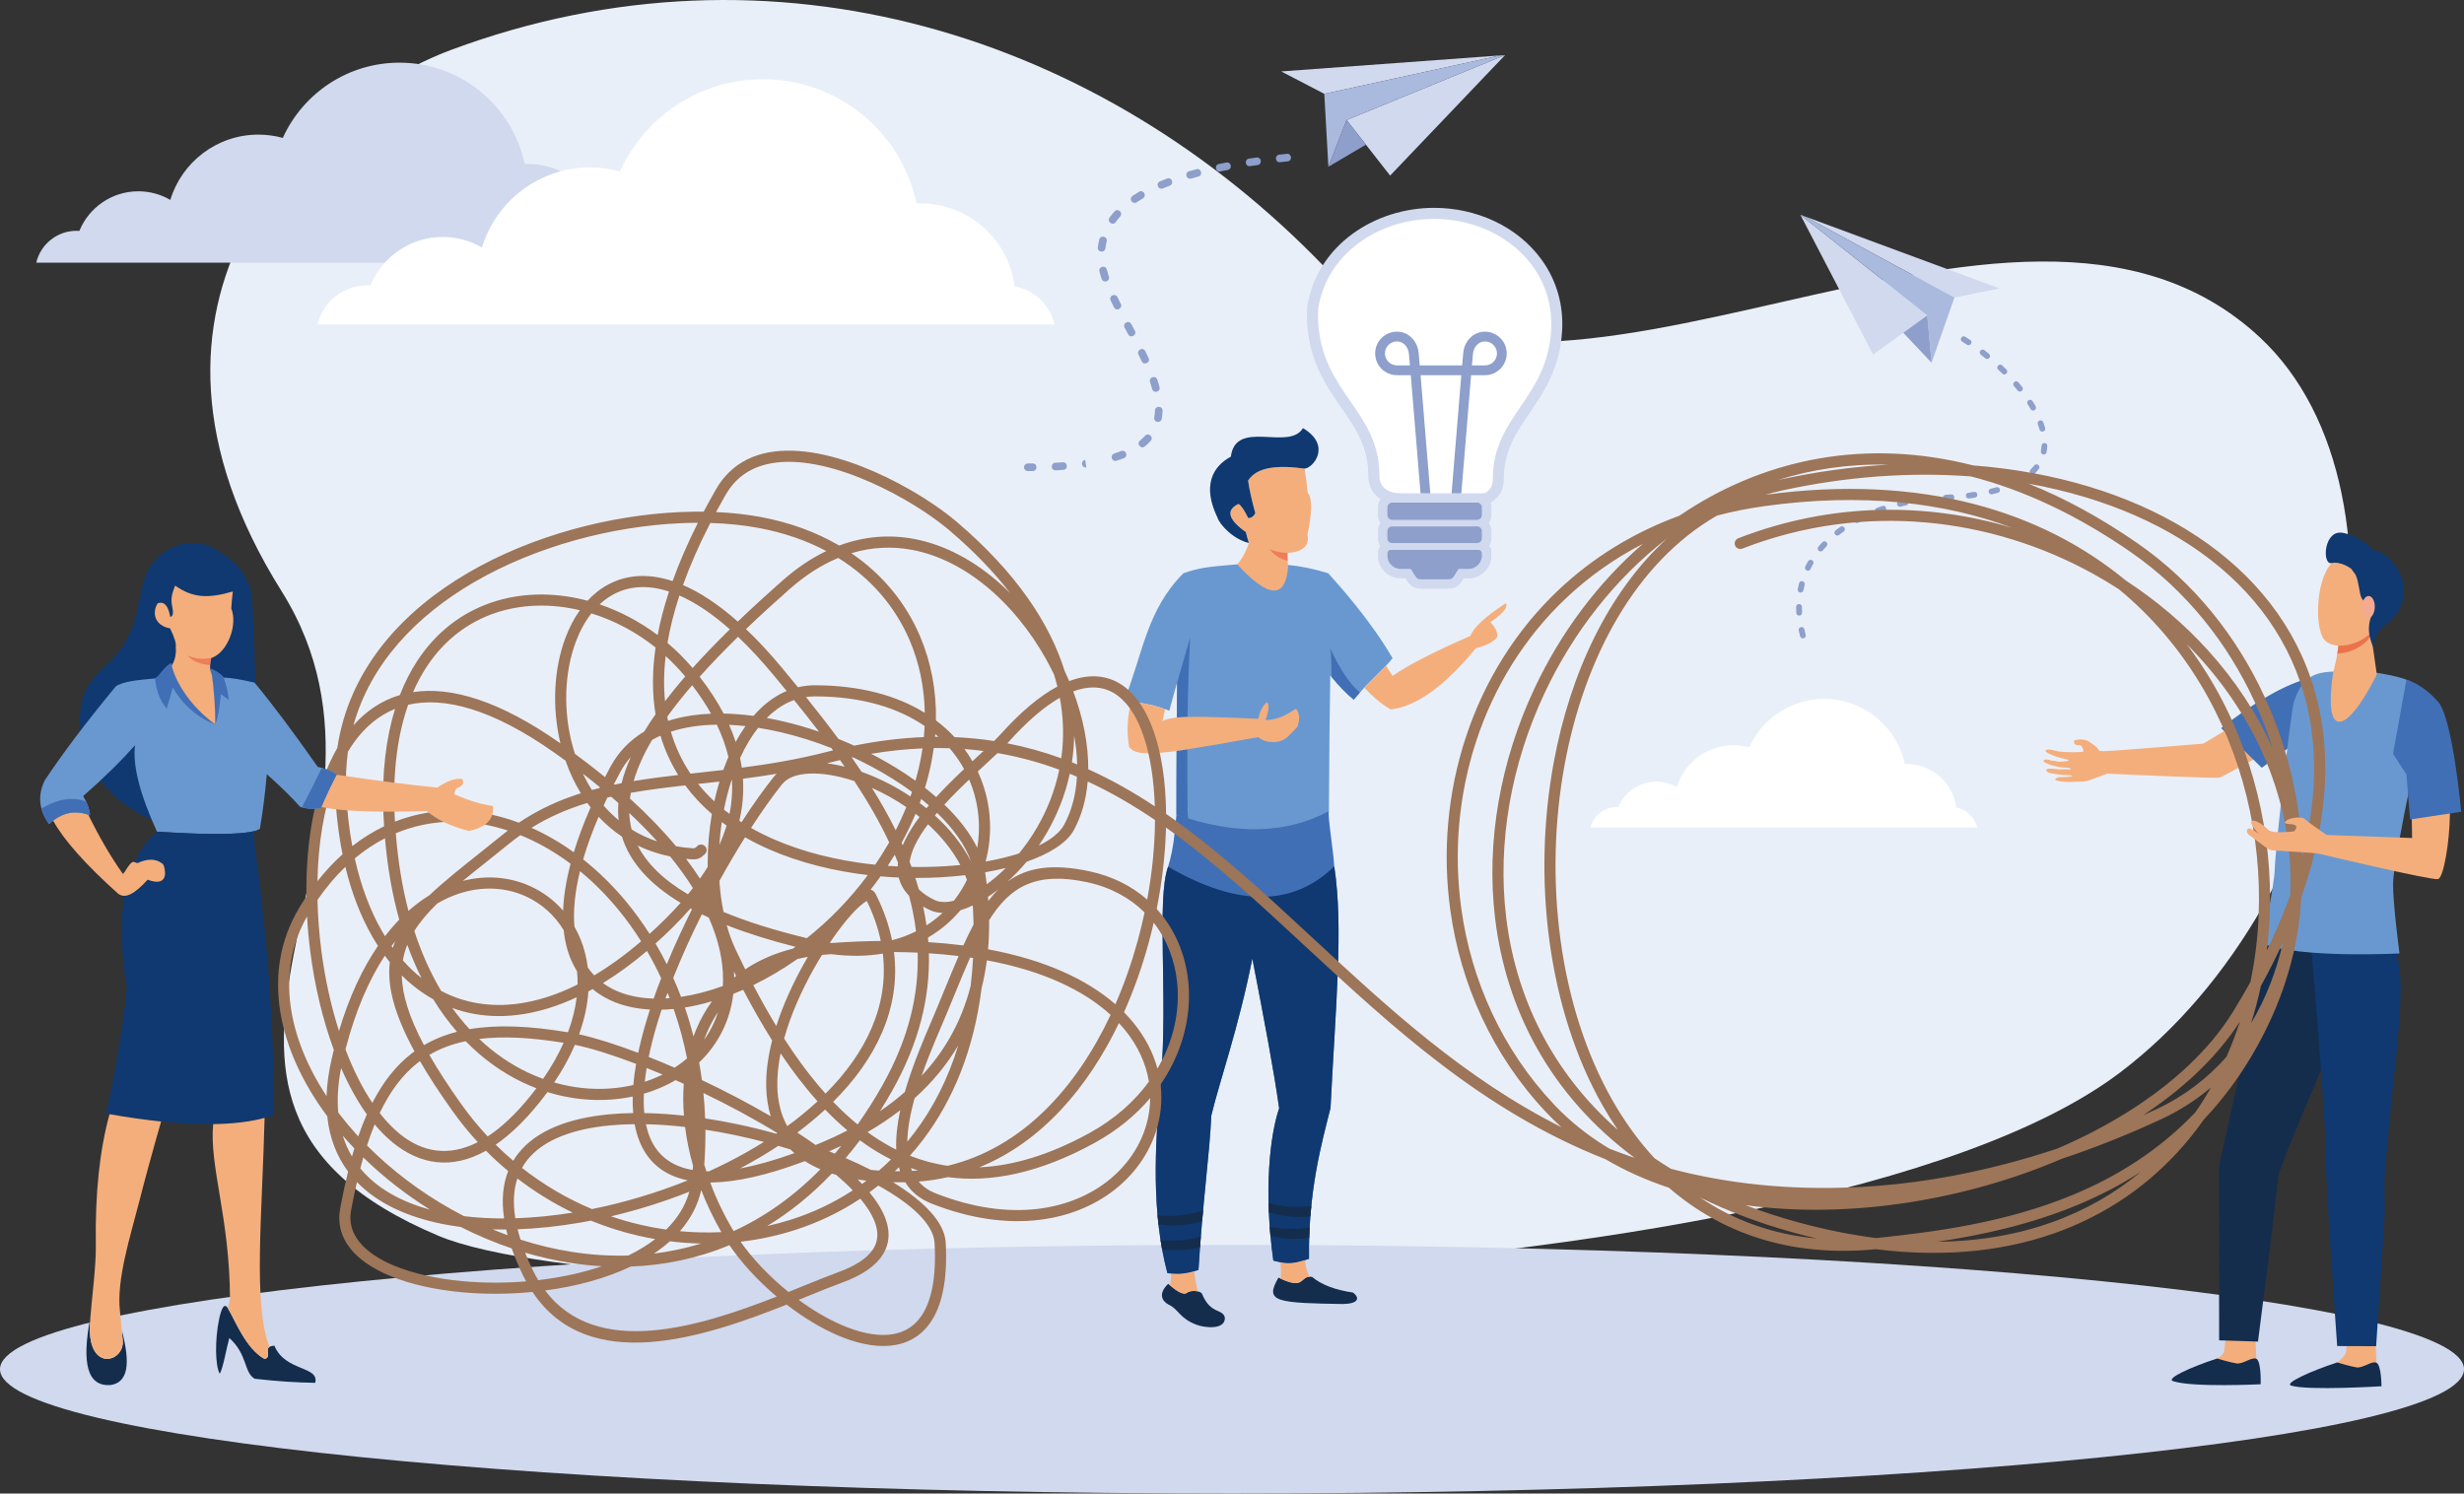 <?xml version="1.0" encoding="UTF-8"?><svg id="a" xmlns="http://www.w3.org/2000/svg" viewBox="0 0 2442.79 1480.84"><rect x="0" y="0" width="2442.79" height="1480.84" fill="#333333" stroke="none"/><path d="M447.75,49.29c319.59-118.64,644.41-13.75,864.71,214.71,110.18,114.26,280.91,74.79,454.73,35.3,173.72-39.45,350.55-78.91,473.11,35.1,167.33,155.66,90.69,555.86-138.77,729.21-311.87,235.61-1473.72,242.68-1666.5,161.83-329.42-138.15-2.11-394-155.87-639.26C97.76,296.85,306.52,101.72,447.75,49.29Z" style="fill:#e9eff8; fill-rule:evenodd;"/><path d="M1221.4,1234.33c674.56,0,1221.4,55.18,1221.4,123.25s-546.84,123.26-1221.4,123.26S0,1425.65,0,1357.59s546.84-123.25,1221.4-123.25Z" style="fill:#d0d9ee; fill-rule:evenodd;"/><path d="M2070.88,735.2c10.67,6.77,9.22,8.48,10.62,9.29,1.65,.98,26.26-1.1,26.26-1.1,0,0,72.61-5.6,76.54-6.07l65.74-39.39,27.58,30.86s-72.61,40.74-76.73,42.12c-4.18,1.42-103.32-3.68-112.05-3.82,0,0-10.44,4.12-17.04,6.44-6.61,2.31-13.91,1.29-15.85,1.6-.29,.05-6.89,.76-15.25-.77-7.21-1.3,.1-3.69,.1-3.69,0,0,13.69-.2,13.47-1.39-.15-.93-7.62-.34-15.59-1.72-2.07-.33-4.1-.68-5.95-1.04-4.89-.9-5.85-4.43-.62-4.39,1.87,0,4.94,.09,7.11,.53,2.36,.45,4.63,.04,6.65,.09,4.06,.07,6.99,.2,6.9,0-.12-.24,.68-.85-1.49-1.29-2.62-.54-8.37-.31-12.12-1.47-2.18-.61-6.74-1.63-6.74-1.63,0,0-6.61-3-6.6-3.47,.11-2.63,5.11-1.99,7.95-.71,2.14-.18,6.9,1.05,6.9,1.05,0,0,10.13,.09,10.15-1.51,0-.67-6.23-1.53-12.21-3.46-5.53-1.79-10.91-4.57-10.77-5.84,.21-2.13,6.59-.9,6.59-.9,0,0,4.37,1.17,5.87,1.42,1.73,.31,7.04,.73,7.04,.73,0,0,18.39,.67,18.27-.81-.09-1.52-1.75-5.27-2.88-5.77-1.12-.49-3.61-.14-4.75-.64-1.16-.45-2.27-2.16-1.89-3.72,.39-1.57,6.66-1.6,6.66-1.6,0,0,5.06,.05,8.12,2.04Z" style="fill:#f4ae7c; fill-rule:evenodd;"/><path d="M2235.67,1319.53l1.31,28.05c.54,3.61,2.75,12.42,2.71,15.63-.12,12.15-53.93-10.86-41.76-16.11,1.1-.49,6.88-4.1,7.28-8.27,.62-6.35,2.17-19.17,2.17-19.17l28.29-.14Z" style="fill:#f4ae7c; fill-rule:evenodd;"/><path d="M2198.07,1346.96s12.65,3.89,19.14,4.85c6.49,1.02,15.14-6.69,19.71-4.57,5.04,2.39,4.29,25.25,4.29,25.25,0,0-67.77,3.34-86.84-3.07-7.56-2.45,17.67-14.06,43.7-22.45Z" style="fill:#142d4d; fill-rule:evenodd;"/><path d="M2354.71,1323.42l1.3,28.12c.55,3.55,2.75,12.35,2.72,15.63-.12,12.15-53.93-10.92-41.76-16.18,1.1-.48,8.61-6.83,9.02-10.93,.62-6.41,.42-16.51,.42-16.51l28.3-.13Z" style="fill:#f4ae7c; fill-rule:evenodd;"/><path d="M2317.1,1350.85s12.66,3.89,19.15,4.92c6.49,.95,15.14-6.76,19.71-4.64,5.04,2.39,5.02,23.34,5.02,23.34,0,0-72.46,4.5-89.43-.61-7.63-2.25,19.53-14.54,45.55-23Z" style="fill:#142d4d; fill-rule:evenodd;"/><path d="M2273.22,918.16l-22.95,9.63-50.42,229.03,.19,172.13,38.52,1.23s19.46-150.29,19.59-161.95c.12-11.67,85.09-203.31,85.09-203.31l-70.02-46.75Z" style="fill:#142d4d; fill-rule:evenodd;"/><path d="M2290.72,931s15.02,176.96,14.71,206.79c-.31,29.82,11.63,196.83,11.63,196.83l38.62,.13s3.31-50.78,8.22-125.57c.77-11.75-.47-35.35,.49-47.51,6.91-87.15,19.62-169.19,14.29-201.81-.86-5.26-2.44-18.97-5.75-22.45-25.02-26.41-82.21-6.41-82.21-6.41Z" style="fill:#0f3970; fill-rule:evenodd;"/><path d="M2202.08,721.98l40.17,39.24s30.35-21.7,45.32-34.85c18.16-15.95,45.39-44.26,43.01-46-6.78-4.81-21.53-10.43-32.63-9.31-38.26,3.74-95.88,50.91-95.88,50.91Z" style="fill:#406fb5; fill-rule:evenodd;"/><path d="M2357.04,667.15s26.62,4.03,33.58,9.22c7.83,5.87,16.47,18.97,16.47,18.97,0,0-34.3,154.31-34.63,180.38-.25,20.07,6.38,69.62,6.38,69.62,0,0-98.94,5.25-136.24-9.96,0,0,12.43-58.62,12.59-74.12,.16-15.43,15.75-155.67,19.06-165.44,3.01-8.87,8.52-24.77,26.62-28.59,18.1-3.76,56.17-.07,56.17-.07Z" style="fill:#6998d0; fill-rule:evenodd;"/><path d="M2350.19,625.45l6.16,43.27s-24.62,51.18-38.95,46.54c-12.03-3.82-4.15-49.27-4.15-49.27,0,0,6.84-24.37,4.98-36.65-1.84-12.22,31.96-3.89,31.96-3.89Z" style="fill:#f4ae7c; fill-rule:evenodd;"/><path d="M2318.23,629.34c-1.84-12.22,31.96-3.89,31.96-3.89l.51,3.62c-1.01,2.39-2.25,4.37-3.73,5.94-7.65,8.06-19.53,12.76-29.77,13.04,1.1-6.55,1.79-13.65,1.03-18.7Z" style="fill:#ec724c; fill-rule:evenodd;"/><path d="M2356.38,564.44c.96-.34,7.17,49.28-5.72,62.72-12.88,13.51-37.77,17.74-46.58,6.89-9.73-11.94-8.7-65.18,11.27-79.03,19.97-13.79,41.03,9.42,41.03,9.42Z" style="fill:#f4ae7c; fill-rule:evenodd;"/><path d="M2323.18,528.4c15.29,3.21,25.12,12.63,28.73,16.65,6.95,.89,16.37,4.78,25.96,20.95,11.81,19.86,2.72,41.63-11.37,52.28-14.09,10.58-14.05,23.07-14.05,23.07l-2.12-6.55c-1.57-4.84-2.19-10.03-1.59-15.08,.35-3.07,1.04-6.42,2.35-9.08,3.43-7.17-7.09-12.01-10.01-18.02-2.23-4.64-2.24-15.15-5.76-22.72l-4.24-5.87s-9.84-7.78-19.56-5.73c-9.73,2.12-7.96-34.12,11.66-29.89Z" style="fill:#0f3970; fill-rule:evenodd;"/><path d="M2341.64,601.7c-.16,6.01,2.55,10.99,6.07,11.12,3.51,.07,6.5-4.78,6.65-10.78,.17-6.07-2.54-11.06-6.06-11.12-3.5-.07-6.49,4.71-6.66,10.78Z" style="fill:#f3a992; fill-rule:evenodd;"/><polygon points="1784.84 212.92 1910.67 312.73 1856.99 351.47 1784.84 212.92" style="fill:#d0d9ee; fill-rule:evenodd;"/><polygon points="1937.63 294.97 1789.11 214.5 1982.3 286 1937.63 294.97" style="fill:#d0d9ee; fill-rule:evenodd;"/><polygon points="1937.63 294.97 1914.92 359.63 1910.67 312.73 1784.84 212.92 1789.11 214.5 1937.63 294.97" style="fill:#aab9de; fill-rule:evenodd;"/><polygon points="1914.92 359.63 1886.89 329.9 1910.67 312.73 1914.92 359.63" style="fill:#8d9fca; fill-rule:evenodd;"/><path d="M1948.31,333.88c-3.49-2-6.08,3.12-3.01,4.88,1.6,.99,3.19,2,4.76,3.04,3.67,2.1,6.05-3.13,3.14-4.79-1.61-1.07-3.25-2.11-4.89-3.13h0Zm-163.71,296.95c.9,3.61,6.48,2.29,5.55-1.43-.47-1.82-.9-3.63-1.3-5.46-.97-3.9-6.46-2.24-5.6,1.2,.42,1.91,.86,3.8,1.35,5.69h0Zm-3.76-23.17c0,3.41,5.73,3.85,5.73-.29-.1-1.86-.17-3.71-.17-5.57,0-3.81-5.74-3.77-5.74-.03,0,1.97,.07,3.92,.17,5.89h0Zm1.45-23.52c-.49,3.88,4.72,4.69,5.63,1.08,.34-1.8,.75-3.63,1.21-5.4,.95-3.78-4.65-5.02-5.54-1.47-.5,1.89-.94,3.86-1.3,5.79h0Zm7.47-22.44c-1.68,2.94,3.06,6.19,5.13,2.57,.76-1.56,1.68-3.45,2.6-4.9,1.91-3.35-3.12-6.1-4.95-2.89-1,1.62-1.94,3.52-2.78,5.23h0Zm12.99-19.69c-2.5,3,2,6.56,4.34,3.75,1.22-1.41,2.44-2.78,3.72-4.14,2.58-2.59-1.36-6.75-4.12-3.99-1.35,1.45-2.66,2.88-3.95,4.38h0Zm17.04-16.15c-3.11,2.59,.81,6.79,3.5,4.54,1.46-1.14,2.98-2.27,4.5-3.33,3.13-2.23-.27-6.85-3.28-4.7-1.59,1.14-3.17,2.29-4.72,3.49h0Zm19.65-12.69c-3.46,1.98-.41,6.83,2.69,5.06,1.66-.89,3.32-1.75,5.01-2.58,3.67-2.09,.37-6.8-2.53-5.15-1.74,.87-3.46,1.75-5.18,2.67h0Zm21.24-9.59c-3.57,1.34-1.52,6.69,1.99,5.38l5.33-1.9c3.75-1.41,1.48-6.67-1.84-5.43-1.84,.63-3.65,1.28-5.48,1.95h0Zm22.23-6.84c-3.7,.93-2.28,6.48,1.37,5.57l5.49-1.27c3.91-.98,2.23-6.47-1.19-5.61l-5.67,1.31h0Zm22.84-4.29c-3.72,.46-3.05,6.16,.74,5.69l5.62-.67c3.89-.49,3.01-6.16-.6-5.7-1.92,.21-3.85,.43-5.77,.68h0Zm23.04-1.86c-3.8,.48-3.46,5.72,.35,5.72,1.92-.11,3.85-.22,5.77-.37,4.09-.51,2.97-6.14-.44-5.72l-5.68,.37h0Zm22.64-2.05c-3.69,.46-3.06,6.16,.75,5.68,1.92-.24,3.83-.52,5.74-.8,3.56-.45,3.07-6.16-.86-5.67-1.87,.28-3.74,.55-5.62,.79h0Zm22.23-4.02c-3.66,.92-2.28,6.48,1.4,5.56,1.88-.46,3.79-.93,5.64-1.48,3.41-.85,2.33-6.49-1.59-5.5-1.77,.53-3.65,.98-5.44,1.42h0Zm21.25-7.06c-3.34,1.43-1.25,6.77,2.36,5.22,1.82-.81,3.59-1.7,5.35-2.62,3.39-1.93,.42-6.84-2.76-5.02-1.52,.86-3.34,1.7-4.94,2.42h0Zm18.2-11.92c-2.62,2.63,1.38,6.74,4.09,4.02,1.46-1.45,2.8-2.95,4.06-4.57,2.18-2.62-1.93-6.63-4.59-3.44-1.08,1.41-2.3,2.73-3.56,3.99h0Zm10.21-18.31c-.84,3.36,4.63,5.11,5.62,1.14,.39-2.05,.66-4.01,.79-6.11,0-4.14-5.73-3.7-5.73-.29-.12,1.8-.34,3.48-.68,5.26h0Zm-1.29-21.33c.86,3.44,6.49,2.32,5.52-1.57-.53-1.91-1.16-3.8-1.84-5.66-1.34-3.56-6.69-1.52-5.37,2,.63,1.72,1.22,3.47,1.7,5.24h0Zm-8.9-20.29c1.84,3.21,6.87,.46,4.95-2.89-.79-1.57-2.11-3.48-3.06-5.01-1.67-2.91-6.89-.51-4.81,3.14,.86,1.23,2.25,3.43,2.92,4.76h0Zm-12.85-18.44c2.48,2.99,6.8-.79,4.45-3.61-1.2-1.51-2.47-3-3.73-4.47-2.33-2.81-6.84,.75-4.34,3.75,1.23,1.42,2.44,2.87,3.61,4.33h0Zm-15.19-16.74c2.64,2.64,6.73-1.38,4.03-4.09-1.34-1.33-2.77-2.79-4.17-4.03-2.52-2.51-6.76,1.35-3.93,4.18,1.38,1.3,2.73,2.6,4.07,3.94h0Zm-16.82-15.17c2.84,2.36,6.58-1.97,3.62-4.45l-4.53-3.62c-2.71-2.26-6.62,1.95-3.52,4.53,1.49,1.07,3,2.38,4.43,3.54Z" style="fill:#8d9fca; fill-rule:evenodd;"/><polygon points="1492.13 54.61 1335.03 119.01 1378.16 174.1 1492.13 54.61" style="fill:#d0d9ee; fill-rule:evenodd;"/><polygon points="1312.88 93.04 1487.32 54.95 1270.15 70.82 1312.88 93.04" style="fill:#d0d9ee; fill-rule:evenodd;"/><polygon points="1312.88 93.04 1316.95 165.37 1335.03 119.01 1492.13 54.61 1487.32 54.95 1312.88 93.04" style="fill:#aab9de; fill-rule:evenodd;"/><polygon points="1316.95 165.37 1354.15 143.42 1335.03 119.01 1316.95 165.37" style="fill:#8d9fca; fill-rule:evenodd;"/><path d="M1276.56,160.01c5.11-.64,3.95-8.09-.79-7.49l-7.53,.81c-5.04,.63-3.97,8.09,.85,7.49l7.46-.81h0Zm-257.56,299.5c-3.35,0-5,4.1-2.73,6.37,.56,.66,1.68,1.17,2.73,1.17l4.86-.02c4.88,0,4.99-7.54-.07-7.54l-4.79,.02h0Zm27.21-.68c-4.44,0-5.07,7.53,.42,7.53l7.59-.48c5.4-.68,3.9-8.07-.56-7.52l-7.46,.47h0Zm29.63-2.82c-4.67,.59-4.03,8.1,1.14,7.45l-1.14-7.45h0Zm28.79-6.34c-4.51,1.69-2.71,8.43,2.35,7.16,2.47-.79,4.9-1.66,7.32-2.6,4.6-1.97,1.86-8.75-2.8-7-2.25,.9-4.56,1.7-6.87,2.44h0Zm25.56-12.86c-3.93,3.27,1.03,8.94,4.73,5.86,2.13-1.74,4.09-3.56,5.94-5.6,3.35-4.02-2.64-8.59-5.65-4.98-1.56,1.73-3.24,3.25-5.02,4.73h0Zm14.09-22.85c-.67,5.37,6.87,5.78,7.42,1.28,.49-2.69,.79-5.3,.88-8.03,0-5.19-7.53-4.92-7.53-.18-.08,2.35-.35,4.62-.78,6.93h0Zm-2.02-28.17c1.15,4.58,8.52,3.04,7.26-2-.66-2.46-1.39-5.02-2.23-7.43-1.85-4.93-8.78-1.95-7.13,2.42,.78,2.29,1.48,4.66,2.11,7h0Zm-10.39-27.6c1.86,4.34,8.9,1.64,6.84-3.15-1.05-2.3-2.14-4.62-3.27-6.89-2.76-4.83-8.94-.48-6.76,3.32,1.09,2.22,2.15,4.48,3.19,6.72h0Zm-13.44-26.73c2.61,4.57,8.97,.53,6.65-3.52l-3.54-6.66c-2.61-4.56-8.98-.53-6.65,3.54,1.21,2.16,2.38,4.45,3.54,6.65h0Zm-14.04-26.77c2.73,4.77,8.94,.5,6.74-3.37l-3.29-6.71c-2.58-4.5-8.71-1.21-6.8,3.25l3.36,6.82h0Zm-12.22-28.13c1.69,4.51,8.42,2.71,7.16-2.34-.76-2.33-1.45-4.6-2.06-6.98-1.2-4.79-8.52-2.99-7.31,1.85,.65,2.54,1.38,4.98,2.21,7.47h0Zm-3.78-31.28c-.61,4.93,6.86,5.86,7.47,.94,.27-2.33,.71-4.67,1.28-6.94,1.22-4.87-6.11-6.63-7.3-1.87-.65,2.6-1.15,5.21-1.45,7.88h0Zm11.58-29.51c-2.94,4.12,3.26,8.41,6.09,4.44,1.41-1.94,2.87-3.78,4.46-5.57,3.43-4.1-2.65-8.58-5.59-5.05-1.76,1.92-3.44,4.07-4.97,6.18h0Zm22.75-21.48c-3.89,2.78-.35,8.85,4.21,6.25,2.03-1.38,4.08-2.67,6.18-3.92,4.17-2.39,.6-9.02-3.85-6.48-2.22,1.32-4.4,2.69-6.54,4.14h0Zm27.23-14.45c-4.64,1.98-1.58,8.87,2.92,6.95,2.27-.97,4.56-1.87,6.87-2.75,4.6-1.73,2.02-8.8-2.67-7.04-2.39,.91-4.77,1.84-7.12,2.84h0Zm28.87-10.05c-4.52,1.13-3.06,8.53,2.07,7.25l7.18-1.99c4.71-1.17,3.02-8.52-1.91-7.29l-7.34,2.02h0Zm29.55-7.22c-5.2,1.3-2.92,8.49,1.51,7.38l7.35-1.45c4.79-1.2,3.65-8.04-1.41-7.4l-7.44,1.48h0Zm29.87-5.3c-4.69,.59-4.04,8.1,1.12,7.45l7.42-1.08c4.77-.6,4.04-8.1-1.04-7.46l-7.49,1.1Z" style="fill:#8d9fca; fill-rule:evenodd;"/><path d="M1218.59,563.85c4.58,.34,9-5.37,10.28-7.07,4.87-6.49,7.98-14.13,9.24-18.4-.96-2.84-1.95-6.44-2.99-10.78-17.66-12.59-20.07-21.91-7.24-27.95,2.58,1.52,5.79,6.21,9.63,14.07,3.06-.13,5.38-1.78,6.96-4.93-3.65-13.26-6.02-24.03-7.12-32.31,8.71-13.58,29.06-15.51,56.02-11.85,1.25,7.53,2.28,15.5,3.08,23.93,4.76,4.61,4.15,21.7-.24,41.38,2.19,11.2-4.39,17.31-19.76,18.33-.16,2.7,.08,5.81,.13,7.71,.04,1.72,.09,5.08,1.81,5.6l2.84,.74c-.28,40.03-19.81,47.73-62.65,1.54Z" style="fill:#f4ae7c; fill-rule:evenodd;"/><path d="M1293.38,464.63c-26.96-3.67-47.31-1.73-56.02,11.85,1.1,8.28,3.47,19.05,7.12,32.3-1.58,3.16-3.9,4.8-6.96,4.93-3.83-7.86-7.05-12.55-9.64-14.07-12.83,6.04-10.42,15.36,7.25,27.95,1.03,4.34,2.03,7.94,2.98,10.78-15.89-3.74-29.19-18.66-31.06-25.11-18.54-38.36,2.14-54.55,13.2-60.46,4.89-37.98,57.63-5.14,71.51-28.32,29.04,17.39,9.77,39.8,1.62,40.14Z" style="fill:#0f3970; fill-rule:evenodd;"/><path d="M1258.74,544.37c4.31,2.24,10.21,3.53,17.72,3.9-.15,2.67-.04,5.73,.13,7.64-7.54-1.53-13.49-5.37-17.84-11.53Z" style="fill:#ed7d5b; fill-rule:evenodd;"/><path d="M1186.45,1313.57c-16.74-6.18-18.09-15.23-27.11-19.66-9.09-4.45-10.13-12.38-1.25-21,6.57,5.5,14.71,12.26,19.01,8.68,2.88-2.39,12.65-2.23,14.58,1.26,8.51,20.75,20.33,14.17,22.67,23.62,.27,12.57-20.22,9.95-27.91,7.1Z" style="fill:#142d4d; fill-rule:evenodd;"/><path d="M1331.53,1292.94c-29.49-.5-51.53-.86-61.71-4.24-10.98-3.65-8.71-10.67-2.4-21.92,27.8,13.41,20.39-2.77,33.38-.71,9.14,7.71,22.67,12.88,40.58,15.52,7.58,5.87,4.5,11.08-9.84,11.35Z" style="fill:#142d4d; fill-rule:evenodd;"/><path d="M1316.8,568.38c-14.71-4.48-27.93-7.2-39.64-8.15-2.12,33.94-18.99,33.7-50.61-.71-30.44,2.68-36.41,3.1-53.31,8.85-36.55,36.65-39.91,78.95-59.02,127.28,21.16,.99,30.66,3.66,45.03,9.05,3.09-11.58,5.68-20.91,7.75-27.97-.58,63.73-.8,107.41-.67,131.01,69.97,29.1,127.6,19.14,151.14-3.54,.32-56.66,.78-101.5,1.34-134.55,8.38,10.35,16.14,18.38,23.29,24.08,17.15-20.64,28.77-28.95,38.5-41.12-21.53-37.11-52.39-71.64-63.8-84.22Z" style="fill:#6998d0; fill-rule:evenodd;"/><path d="M1457.81,630.46c-36.76,16.03-62.5,29.27-77.21,39.73l-6.54-10.15c-6.08,6.39-13.02,12.66-21.49,21.76,7.83,8.59,16.23,15.67,26.01,21.64,25.54-2.86,53.77-23.17,84.69-60.9,9.62-2.02,16.69-5.67,21.24-10.97,.24-4.86-2.1-9.74-7.01-14.62,12.82-8.77,17.92-15.04,15.31-18.83-20.09,13.04-31.76,23.82-35.01,32.33Z" style="fill:#f4ae7c; fill-rule:evenodd;"/><path d="M1317.47,804.2c-1.38,5.51,4.34,37.88,5.29,54.76,9.3,60.26,1.33,138.71-3.68,239.57-8.96,35.55-22.19,82.92-21.33,149.59-15.61,5.01-21.26,5.53-35.35,1.77-9.85-69.58-3.13-125.3,5.77-151.03-5.7-39.78-14.2-84.29-26.59-148.51-13.95,69.99-32.63,121.92-40.7,155.8-1.6,37.78-8.89,88.77-12.69,152.96-11.59,3.67-18.81,4.72-30.83,3.18-15.6-59.01-12.99-123.22-6.37-192.62,7.03-83.44-4.56-177.66,7.05-210.33,5.93-19.35,6.7-36.53,8.3-51.6,58.37,20.4,108.76,19.22,151.14-3.54Z" style="fill:#406fb5; fill-rule:evenodd;"/><path d="M1177.09,742.99c-3.75,.59-7.3,1.11-10.63,1.57-.17,28.12-.22,49.17-.14,63.17,3.31,1.56,7.97,3.35,11.58,3.79-.02-1.8-.56-5.98-.57-7.75-.23-21.5-.31-41.76-.24-60.78h0Zm171.07-56.33c-10.31-9-20.11-23.63-29.42-43.87,1.04,7.05,1.47,16.49,1.25,28.3,7.92,9.66,15.29,17.19,22.11,22.63,2.1-2.52,4.12-4.87,6.06-7.06h0Zm-168.16-54.82c-4.54,15.33-8.88,30.29-13.01,44.88-.11,12.32-.21,23.89-.3,34.71,3-.3,6.51-.5,10.68-.6,.42-29.92,1.3-56.25,2.62-78.98Z" style="fill:#406fb5; fill-rule:evenodd;"/><path d="M1121.31,696.07c-3.33,14.18-4.72,27.15-2,44.35,8.32,12.67,41.87,5.59,128.24-9.56,3.09,2.97,9.51,5.92,19.23,4.6,9.03-2.36,9.46-4.84,19.59-14.86,2.47-7.81,1.96-13.76-1.51-17.88-11.41,7.04-17.42,10.79-30.27,11.24,3.42-9.24,3.94-15.2,1.55-17.89-4.38,3.69-7.24,9.24-8.56,16.64-68.1-3.11-86.06-2.69-95.13,2.29,.98-4.49,1.85-8.42,2.62-11.83-10.6-3.79-19.23-5.99-33.77-7.09Z" style="fill:#f4ae7c; fill-rule:evenodd;"/><path d="M1269.37,1251.51c.69,6.07,.79,11.52,.3,16.33,23.25,10.61,19.3-1.63,28.59-1.94-2.33-4.31-3.84-9.81-4.54-16.52-10.13,3.05-15.9,3.73-24.35,2.14h0Zm-108.35,11.17c0,4.42-.41,8.31-1.23,11.66,6.21,5.15,13.36,10.54,17.3,7.26,1.9-1.57,6.76-2.04,10.43-1.19-1.51-5.33-2.69-12-3.57-20.03-8.14,2.31-14.41,3.08-22.92,2.31Z" style="fill:#f4ae7c; fill-rule:evenodd;"/><path d="M1322.76,858.96c-41.06,40.18-95.96,40.3-164.73,.38-11.61,32.67-.02,126.89-7.05,210.33-6.62,69.4-9.23,133.61,6.37,192.62,1.27,.16,2.49,.3,3.67,.4,8.52,.76,14.79,0,22.92-2.32,1.36-.38,2.76-.8,4.23-1.26,3.8-64.19,11.08-115.18,12.69-152.96,8.08-33.88,26.75-85.82,40.7-155.8,12.39,64.22,20.9,108.73,26.59,148.51-8.9,25.73-15.62,81.45-5.77,151.03,2.56,.68,4.85,1.23,6.97,1.63,8.45,1.6,14.21,.91,24.35-2.14,1.27-.38,2.61-.8,4.03-1.26-.86-66.67,12.37-114.04,21.33-149.59,5.01-100.87,12.98-179.31,3.68-239.57Z" style="fill:#0f3970; fill-rule:evenodd;"/><path d="M1257.96,1202.08c14.98,4.27,28.7,5.56,41.14,3.87,.27-3.46,.57-6.84,.91-10.17-13.65,1.85-27.77,.9-42.36-2.88,.07,3.02,.17,6.07,.31,9.18h0Zm-109.46,11.96c16.29,2.05,30.72,.92,43.29-3.39,.31-3.59,.63-7.13,.95-10.61-14.1,4.82-29.16,6.47-45.15,4.95,.27,3.03,.57,6.05,.91,9.06h0Zm41.18,22.59c.26-3.56,.53-7.07,.8-10.54-12.57,3.61-25.88,4.77-39.93,3.47,.48,3.06,.99,6.11,1.55,9.15,13.89,1.63,26.42,.94,37.58-2.09h0Zm108.69-19.66c-12.7,2.2-25.89,1.96-39.6-.72,.23,3.04,.48,6.13,.77,9.24,14,3.11,26.8,3.66,38.39,1.67,.11-3.46,.25-6.85,.43-10.18Z" style="fill:#142d4d; fill-rule:evenodd;"/><path d="M1368.57,518.66c-1.57-2.28-2.49-5.05-2.49-8.03v-7.48c0-7.82,6.36-14.2,14.19-14.2h84.03c7.83,0,14.2,6.37,14.2,14.2v7.48c0,2.98-.92,5.74-2.5,8.03,1.58,2.27,2.5,5.02,2.5,7.97v7.19c0,2.8-.83,5.41-2.25,7.6,.24,.36,.47,.73,.68,1.11l1.5,1.1v9.04l-.05,.46c-1.13,11.48-10.86,20.31-22.41,20.31h-4.81l-1.18,1.92c-4.05,6.62-8.37,8.4-15.88,8.4h-23.66c-7.52,0-11.82-1.77-15.89-8.4l-1.17-1.92h-4.82c-11.38,0-21.02-8.58-22.35-19.86l-.07-.55v-6.25l.26-1.07c.38-1.57,1.02-3,1.9-4.28-1.42-2.19-2.25-4.8-2.25-7.6v-7.19c0-2.95,.92-5.7,2.49-7.97Z" style="fill:#d0d9ee; fill-rule:evenodd;"/><path d="M1473.53,499.81c-1.71,.19-3.45,.28-5.17,.28h-79.64c-17.07,0-32.16-9.5-32.16-27.98v-2.07c-.33-18.88-6.06-33.66-15.89-49.5-8.7-14.02-18.89-26.86-27.05-41.3-10.45-18.49-16.33-37.07-17.69-58.34-.36-5.6-.33-11.23,.13-16.82l.03-.45,.07-.44c9.9-60.33,66.92-97.12,125.64-97.12,41.03,0,82.22,17.76,106.6,51.49,15.06,20.85,21.87,45.44,20.25,71.08-1.28,20.38-6.76,38.31-16.58,56.15-7.66,13.92-17.25,26.3-25.55,39.75-9.66,15.65-15.31,30.14-15.63,48.59v2.19c0,9.84-4.62,18.25-13.17,23.12l-1.96,1.12-2.24,.25Z" style="fill:#d0d9ee; fill-rule:evenodd;"/><path d="M1472.31,488.91c-1.28,.15-2.6,.22-3.94,.22h-79.64c-11.66,0-21.2-5.35-21.2-17.02v-2.26c-1.09-62.7-56.2-80.28-60.64-149.64-.34-5.2-.29-10.29,.11-15.24,8.63-52.61,58.63-87.93,114.81-87.93,64.01,0,120.01,45.86,115.91,110.91-4.24,67.29-56.74,84.35-57.78,145.18v2.19c0,6.48-2.99,10.95-7.63,13.6Z" style="fill:#fff; fill-rule:evenodd;"/><path d="M1469.06,552.21c-.66,6.63-6.3,11.86-13.08,11.86h-10.06l-3.91,6.4c-2.25,3.68-3.57,3.92-7.89,3.92h-23.66c-4.31,0-5.63-.23-7.89-3.92l-3.92-6.4h-10.06c-6.69,0-12.28-5.09-13.05-11.6v-4.6c.36-1.5,1.71-2.62,3.32-2.62h86.86c1.62,0,2.98,1.14,3.32,2.66,.03,.13-.05,.42,.02,.48v3.83h0Zm-88.98-30.22h84.41c2.55,0,4.63,2.09,4.63,4.64v7.19c0,2.55-2.08,4.63-4.63,4.63h-84.41c-2.55,0-4.64-2.08-4.64-4.63v-7.19c0-2.55,2.09-4.64,4.64-4.64h0Zm.19-23.67h84.03c2.65,0,4.82,2.17,4.82,4.82v7.48c0,2.66-2.18,4.82-4.82,4.82h-84.03c-2.65,0-4.82-2.17-4.82-4.82v-7.48c0-2.66,2.18-4.82,4.82-4.82Z" style="fill:#8d9fca; fill-rule:evenodd;"/><path d="M1408.32,489.13l-9.68-117.14h-13.75c-5.94,0-11.34-2.43-15.24-6.33h0c-3.91-3.92-6.34-9.32-6.34-15.24s2.43-11.33,6.33-15.24c3.91-3.9,9.3-6.33,15.24-6.33s10.94,2.34,14.73,6.13c3.84,3.85,6.32,9.19,6.82,15.03l1.08,12.3h42.05l1.08-12.3c.5-5.83,2.98-11.18,6.83-15.02,3.79-3.79,8.87-6.14,14.72-6.14s11.31,2.43,15.23,6.34h0c3.91,3.9,6.33,9.29,6.33,15.23s-2.43,11.33-6.33,15.24c-3.9,3.9-9.3,6.33-15.24,6.33h-13.75l-9.68,117.14h-9.68l9.64-117.14h-40.37l9.63,117.14h-9.68Zm-10.53-126.83l-1-11.47c-.31-3.55-1.77-6.75-4.02-9-2.04-2.03-4.75-3.3-7.88-3.3s-6.24,1.34-8.39,3.49c-2.15,2.16-3.5,5.13-3.5,8.39s1.34,6.25,3.48,8.39h.02c2.15,2.15,5.12,3.49,8.39,3.49h12.9Zm61.51,0h12.9c3.26,0,6.24-1.34,8.39-3.49,2.16-2.16,3.5-5.13,3.5-8.39s-1.34-6.23-3.5-8.39v-.02c-2.14-2.14-5.11-3.47-8.39-3.47s-5.84,1.26-7.87,3.3c-2.26,2.26-3.72,5.47-4.03,9l-1,11.47Z" style="fill:#8d9fca; fill-rule:evenodd;"/><path d="M1727.27,543.98c-2.83,1.1-6.03-.31-7.13-3.14-1.1-2.84,.31-6.03,3.14-7.13,92.08-35.73,186.8-35.73,271.49-10.4-67.56-25.36-149.3-34.85-245.45-21.48-16.33,2.27-32.02,5.42-47.06,9.37-80.57,46.35-131.41,140.76-150.98,246.31-10.54,56.85-12.01,116.89-4.2,174.4,7.81,57.42,24.87,112.31,51.42,158.95,11.97,21.02,25.88,40.37,41.75,57.52,5.27,3.58,10.7,7.08,16.28,10.48,55.25,14.59,116.75,21.64,186.5,18.11,49.28-2.48,97.85-10.51,145.23-22.9,17.35-4.53,34.54-9.66,51.55-15.3,50.15-21.56,94.91-49.4,129.54-82.05,17.81-16.79,32.91-34.83,44.63-53.89,6.06-9.84,11.75-19.57,17.06-29.18,4.52-21.62,7.24-43.8,8.15-66.2,3.18-78.46-15.85-159.61-57.56-228.91-21.12-35.09-48.07-67.13-80.91-94.25-8.2-5.32-16.62-10.37-25.22-15.14-100.29-55.55-226.66-72.36-348.23-25.18h0Zm380.4,31.71c-82.69-68.34-201.56-106.23-357.45-85.11,5.1-1.52,10.28-2.87,15.56-4.04,63.95-14.14,127.86-18.67,188.04-14.19,50.99,13.04,104.34,37.41,159.03,75.35,54.67,37.93,95.49,89.96,122.03,147.35,7.09,15.32,13.15,31.04,18.2,46.96-15.81-35.21-37.61-67.98-64.11-97.21-23.65-26.09-51.06-49.39-81.29-69.11h0Zm73.14,76.53c29.63,32.69,53.21,69.91,68.79,110.05,14.93,38.48,22.52,79.69,21.02,122.21l-.26,3.47c-6.32,17.6-13.96,35.71-23,54.3,1.4-11.36,2.33-22.82,2.8-34.33,3.26-80.55-16.29-163.87-59.11-235.03-7.06-11.75-14.76-23.16-23.1-34.17,4.4,4.41,8.68,8.91,12.84,13.5h0Zm100.65,237.4c-2.42,48.26-16.17,98.08-43.56,147.54-15.6,28.17-33.5,52.24-53.04,72.86-4.03,5.74-8.23,11.34-12.63,16.8-64.83,80.54-169.39,129.61-312.48,111.77-85.22,8.3-153.44-16.18-205.19-60.95-22.31-7.42-43.45-16.82-62.98-28.33-121.39-47.66-211.5-131.25-297.03-210.6-46.13-42.8-90.91-84.35-138.6-118.18-.62,25.61-3.67,52.97-9.21,80.66,17.82,19.6,28.42,44.63,31.24,71.47,2.81,26.7-2.09,55.21-15.23,81.88-3.47,7.05-7.52,13.97-12.15,20.69,1.01,8.41,1.01,16.8,.09,25.05-3.25,28.93-18.05,56.09-41.85,76.25-40.19,34.03-106.14,48.15-185.44,16.78-12.04-4.76-20.42-12.07-25.96-21.13-4.12,.09-8.14,.09-12.05,.04,31,19.05,51.08,39.93,52.17,59.65,2.07,37.58-3.93,63.21-15.2,79.44-10.13,14.58-24.32,21.67-40.75,23.03-15.74,1.3-33.43-2.75-51.4-10.49-16.91-7.28-34.19-17.89-50.31-30.35-82.89,32.9-196.83,70.47-251.97-12.54-23.61,2.3-47.51,2.37-69.99,.29-26.62-2.45-51.32-7.91-71.3-16.21-34.26-14.23-54.99-36.78-49.39-66.95,2.4-12.92,5-25.09,7.82-36.52-11.2-15.02-18.42-33.2-20.63-54.78-48.97-65.88-66.15-142.7-27.81-206.69,2.33-3.88,4.71-7.64,7.13-11.27-.77-55.76,8.68-109.24,30.66-147.29,.39-2.62,.83-5.22,1.3-7.79,13.7-73.14,64-128.24,128.26-165.77,63.75-37.25,141.36-57.2,210.32-60.27,7.9-.35,15.68-.48,23.32-.39,3.86-7.32,7.97-14.78,12.33-22.37,2.51-4.36,5.28-8.29,8.27-11.81,20.83-24.49,52.6-29.74,86.7-24.45,33.06,5.13,68.36,20.23,97.59,37.04,18.3,10.52,34.28,21.73,45.87,31.6,59.59,50.68,92.37,100.99,107.02,147.74,1.6,3.39,3.13,6.81,4.58,10.24,11.09-4.21,21.31-5.54,30.62-4.35,33.26,4.25,54.08,39.74,61.92,90.27,2.19,14.15,3.39,29.53,3.54,45.75,50.44,34.98,97.48,78.61,145.99,123.62,73.03,67.75,149.44,138.63,246.02,187.04-5.31-4.75-10.42-9.72-15.32-14.91-53.39-56.62-84.75-127.16-94.89-200.06-8-57.54-2.79-116.59,15.26-171.47,18.05-54.91,48.96-105.64,92.3-146.52,32.79-30.92,72.68-56.19,119.5-73.34,2.91-1.98,5.84-3.92,8.8-5.81,78.27-50.11,175.39-71.37,282.42-44.06,40.23,3.09,78.82,10.13,114.69,20.97,70.46,21.29,130.55,57.2,172.26,106.44,41.88,49.44,65.18,112.21,61.85,186.98-1.58,35.29-9.11,73.25-23.46,113.75h0Zm-159.17,272.32c-50.85,42.17-118.17,68.46-201.68,69.25,44.43-6.63,92.38-17.1,138.83-36.41,21.46-8.91,42.57-19.7,62.85-32.85h0Zm-67.07,22.67c-66.54,27.65-136.69,36.86-194.54,42.84l-.73,.06c-24.87-3.14-50.94-8.35-78.22-15.84-17.98-4.93-35.02-10.53-51.16-16.71,52.36,7.09,108.02,5.7,162.71-2.88,52.13-8.16,103.45-22.86,150.25-42.93,33.55-11.16,66.39-24.34,98.33-39.1,18.56-8.59,35.24-19.3,50.09-31.81-4.85,8.5-10.05,16.77-15.63,24.76-36.05,37.85-77.87,63.64-121.11,81.61h0Zm-451.32-64.3c-66.19-58.14-101.12-132.53-110.63-210.25-9.17-75.06,5.27-153.28,38.1-223.05,28.16-59.87,69.85-113.47,121.75-153.49-58.48,52.94-96.31,133.71-112.68,221.99-10.75,57.96-12.25,119.2-4.27,177.88,8,58.78,25.51,115.05,52.77,162.96,4.7,8.25,9.69,16.24,14.96,23.96h0Zm81.57,67.05c32.77,22.11,71.29,36.51,115.63,40.62-7.35-1.73-14.79-3.61-22.33-5.68-34.33-9.42-65.37-21.19-93.3-34.94h0Zm76.48-711.21l1.45-.34c36.34-8.03,72.67-13.01,108.34-15.05-38.65-.99-75.43,4.53-109.79,15.39h0Zm305.65,16.88c68.48,20.69,126.77,55.45,167.06,103.01,40.12,47.36,62.44,107.56,59.24,179.33-1.04,23.39-4.8,48.02-11.52,73.83-1.45-53.18-14.04-108.01-37.51-158.75-27.33-59.12-69.4-112.73-125.75-151.81-36.69-25.45-72.8-44.93-108.06-59.09,19.46,3.49,38.35,7.98,56.53,13.48h0Zm195.77,441.1c-6.55,28.9-17.08,56.07-31.66,80.29,3.83-12.07,7.09-24.39,9.75-36.88,8.13-14.75,15.42-29.23,21.91-43.42h0Zm-42.75,78.78c-3.86,11.92-8.3,23.59-13.33,34.93-19.04,21.57-42.36,39.41-70.03,52.2-4.12,1.91-8.27,3.79-12.42,5.64,19.05-12.61,36.54-26.3,52.06-40.93,17.13-16.15,31.88-33.48,43.72-51.84h0Zm-628.05,124.19c-19.11-11.75-36.53-25.67-51.84-41.9-51.74-54.87-82.14-123.28-91.97-194.01-7.78-55.91-2.72-113.24,14.79-166.5,17.5-53.22,47.43-102.38,89.41-141.97,21.97-20.71,47.25-38.81,75.78-53.5-45.15,39.17-81.74,88.63-107.37,143.12-33.67,71.57-48.47,151.89-39.04,229.03,10.92,89.37,54.26,174.4,138.3,236.7-8.52-2.89-16.88-5.96-25.11-9.19l-2.95-1.78h0Zm-447.53-324.09c-21.46-14.54-43.58-27.44-66.7-38.15-1.48,17.49-5.92,33.87-13.77,48.23-6.78,12.43-23.62,23.22-46.82,31.35-6.03,7.23-12.34,13.78-18.75,19.58,19.22-13.96,44.23-18.07,81.27-10.09,22.84,4.92,41.93,14.77,57.05,28.03,5.05-27.29,7.61-54.07,7.74-78.95h0Zm-77.35-42.9c-2.36-1.01-4.73-2-7.11-2.95-4.65,21.56-12.73,41.26-22.79,58.6-2.54,4.37-5.19,8.59-7.97,12.66,12.14-5.94,20.88-12.89,25.09-20.58,7.67-14.06,11.78-30.3,12.78-47.72h0Zm-17.54-6.96c-19.55-7.21-39.87-12.8-61.17-16.47-3.52,3.34-7.47,6.99-11.71,10.9l-7.94,7.35c10.24,21.97,13.94,45.91,11.54,69-.71,6.86-1.96,13.65-3.74,20.29,12.07-2.13,23.22-4.83,33.13-8.04,6.43-7.84,12.49-16.51,17.96-25.93,9.77-16.86,17.58-36.08,21.92-57.1h0Zm-75.05-18.56c-6.23-.81-12.55-1.45-18.96-1.92,2.89,3.94,5.53,7.98,7.92,12.12l11.04-10.21h0Zm-33.66-2.7c-5.18-.16-10.41-.23-15.71-.17-.53,3.86-1.16,7.74-1.89,11.62-1.72,9.21-4.01,18.49-6.85,27.8,3.85,3.01,7.56,6.06,11.12,9.18,8.96-9.8,18.56-19.19,27.67-27.8-3.96-7.2-8.74-14.12-14.35-20.63h0Zm-26.88,.14c-16.39,.67-33.34,2.43-50.96,5.37l5.63,2.94c13.61,7.27,26.52,15.24,38.36,23.75,2.21-7.64,4.01-15.26,5.43-22.81,.58-3.1,1.09-6.18,1.54-9.25h0Zm-69.09,8.79l-1.01,.2c3.31,4.74,6.55,9.48,9.72,14.24l3.89,1.43c14.92,5.65,30.16,13.4,44.5,22.99l1.57-4.53c-12.22-8.98-25.74-17.41-40.07-25.06-6.06-3.24-12.27-6.33-18.6-9.27h0Zm-12.67,2.8c-3.42,.8-6.87,1.67-10.35,2.56l-2.51,.64c5.62,.71,11.45,1.83,17.45,3.34l-4.59-6.54h0Zm-13.08-8.1l6.16-1.52-1.67-2.29c-16.37-6.44-33.2-11.75-49.93-15.67-7.61-1.78-15.19-3.27-22.7-4.45-6.8,8.67-12.77,18.83-17.87,30.02,.68,3.19,1.25,6.37,1.7,9.53,27.03-3.5,55.14-8.1,84.31-15.63h0Zm27.1-6.21c24.15-4.87,47.14-7.63,69.09-8.47,.35-3.68,.61-7.35,.78-11-26.11-17.91-62.09-29.34-108.72-29.37-3.05,0-6.03,.22-8.94,.64,11.08,13.75,21.87,27.58,32.17,41.52,5.26,2.12,10.48,4.34,15.63,6.68h0Zm80.18-8.74h3.32s-3.1-2.71-3.1-2.71l-.22,2.71h0Zm19.37,.32c13.43,.56,26.48,1.85,39.17,3.81,2.29-2.25,4.27-4.27,5.85-6.04,20.77-23.23,39.76-38.82,56.89-47.94-.97-3.92-2.07-7.87-3.32-11.85l-1.86-3.85c-14.47-29.12-34.56-56.36-58.4-77.7-23.65-21.17-50.98-36.5-80.11-42.06-19.49-3.71-39.86-3.03-60.56,3.24,31.13,21.22,54.04,49.49,67.99,82.1,10.98,25.67,16.39,54.01,15.85,83.69,6.84,5.12,12.99,10.69,18.49,16.6h0Zm52.3,6.12c18.5,3.59,36.27,8.59,53.44,14.83,.5-3.54,.91-7.13,1.2-10.75,1.27-15.65,.57-32.13-2.62-49.24-15.16,8.64-32.2,23.02-51.1,44.16l-.92,1.01h0Zm64.01,18.82l5.22,2.14c-.2-9.33-1.22-18.92-2.99-28.63-.06,4.27-.27,8.49-.61,12.66-.38,4.68-.93,9.29-1.63,13.83h0Zm16.2,6.87c22.89,10.31,44.76,22.75,65.99,36.77-.41-12.85-1.49-25.11-3.27-36.52-7.06-45.58-24.76-77.46-52.43-80.99-7.57-.97-15.96,.12-25.16,3.56,9.73,25.89,15.05,52.4,14.87,77.18h0Zm-308.83,4.48c-11.35,1.9-22.52,3.5-33.49,4.92,.6,9.12,.28,18.15-.89,27.09-.64,4.9-1.54,9.77-2.69,14.61l2.19,1.41c11.16-17.28,21.94-32.43,31.61-44.53,1-1.24,2.09-2.42,3.27-3.5h0Zm-44.45,6.29l-.35,.05c-3.05,9.37-5.56,19.17-7.52,29.23,1.79,1.44,3.62,2.85,5.48,4.23,.63-3.06,1.14-6.14,1.55-9.22,1.04-8,1.34-16.09,.85-24.28h0Zm-12.33,1.45l-21.18,2.36c4.93,6.13,10.32,11.87,16.1,17.24,1.45-6.67,3.16-13.21,5.08-19.59h0Zm-20.36-8.8c7.95-.88,16-1.76,24.15-2.71,1.22-3.39,2.5-6.72,3.85-9.97l1.24-2.92c-2.5-10.51-6.32-21.17-11.52-32.01-8.04,.11-15.86,.71-23.36,1.81-7.75,1.15-15.17,2.84-22.16,5.14,4.45,15.27,10.99,29.01,19.25,41.32l.18,.28,8.37-.93h0Zm-13.62,12.58c-18.53,2.09-36.49,4.3-53.86,7.35-.35,1.92-.64,3.83-.89,5.73,17.73,16.11,32.88,31.89,45.66,47.26,5.11,.92,10.4,1.59,15.89,1.97,1.49,.11,2.26,.08,2.65-.09,.5-.21,1.32-.96,2.58-2.11,2.24-2.06,5.72-1.91,7.77,.33,2.05,2.24,1.91,5.72-.33,7.77-2.13,1.96-3.55,3.21-5.64,4.12-2.21,.96-4.43,1.21-7.82,.97-1.73-.12-3.44-.27-5.14-.44,5.03,6.6,9.62,13.12,13.78,19.55,2.72-3.84,5.28-7.71,7.67-11.59l-.03-4.08c.02-16.14,1.42-32.49,4.15-48.37-9.84-8.48-18.74-17.92-26.44-28.38h0Zm-73.41,11.23l-3.77,.86c-1.27,2.68-2.51,5.31-3.7,7.93,4.53,5.21,9.5,10.07,14.9,14.51-.59-5.57-.68-11.24-.27-17.02-2.34-2.09-4.73-4.18-7.16-6.28h0Zm-23.67,6.19c-19.23,5.85-37.68,13.69-55.35,24.64,14.4,6.41,28.48,14.56,41.98,24.28,4.21-13.85,9.73-28.68,16.69-44.51-1.14-1.45-2.24-2.91-3.31-4.41h0Zm-66.32,31.93c-3.72,2.64-7.41,5.44-11.06,8.4-7.97,6.48-15.34,12.34-22.4,17.97-8.33,6.63-16.22,12.92-23.58,18.99,23.76-6.14,47.06-3.78,66.98,5.29,12.36,5.62,23.41,13.83,32.46,24.21,.5-13.94,2.87-29.43,7.36-46.55-14.47-10.79-29.63-19.65-45.16-26.37l-4.6-1.93h0Zm-18-.16c1.85-1.5,3.72-2.97,5.58-4.38-28.4-9.32-57.6-11.49-85.58-5.38-8.63,1.89-17.15,4.56-25.51,8.07,2.22,28.27,6.52,53.88,12.55,76.96,6.8-6.04,13.76-11.2,20.81-15.52,13.87-13.2,30.78-26.68,49.83-41.84,7.27-5.78,14.85-11.82,22.33-17.9h0Zm16.52-12.22c19.64-13.2,40.1-22.41,61.41-29.15-6.21-10.15-11.24-21.03-15.15-32.31-3.71-2.71-7.5-5.43-11.38-8.15-61.34-43.2-108.93-55.54-144.64-47.29-10.17,28.9-15.28,64.64-13.47,107.84l.41,8.01c7.85-3.06,15.83-5.47,23.91-7.24,32.46-7.09,66.33-3.8,98.9,8.3h0Zm72.43-32.4c2.52-.69,5.07-1.35,7.62-1.99l.33-.68c-5.44-4.48-11.09-8.99-16.96-13.53,2.66,5.59,5.66,11.01,9.01,16.2h0Zm22-5.26l7.4-1.48c2.12-8.51,5.2-17.18,9.16-26.02-4.07,4.57-7.65,9.7-10.69,15.38-2.14,4.01-4.2,7.97-6.17,11.86l.31,.26h0Zm19.36-3.6c14.35-2.38,29.05-4.24,44.13-5.98-7.37-11.82-13.31-24.79-17.54-38.99-2.86,1.27-5.62,2.66-8.3,4.18-8.28,14.05-14.49,27.67-18.29,40.79h0Zm-194.82,121.49c-9.18,8.97-16.84,17.85-22.63,27.15,7.29,22.45,16.31,42.21,26.63,59.47,3.28,1.73,6.63,3.3,10.04,4.71,27.66,11.46,59.65,12.5,94.33,1.53,10.08-3.18,20.38-7.39,30.86-12.63,.07-4.48-.1-8.84-.53-13.08-1.99-3.16-3.79-6.53-5.38-10.1-3.98-8.91-6.65-19.11-7.84-30.63-9.11-15.05-22.2-26.59-37.57-33.59-19.63-8.94-43.03-10.51-66.66-2.58-7.09,2.37-14.21,5.61-21.26,9.74h0Zm-29.6,40.83c-1.99,4.97-3.46,10.13-4.37,15.5,5.78,6.54,11.93,12.38,18.43,17.53-5.12-10.28-9.83-21.28-14.06-33.03h0Zm-5.44,30.41c.39,19.12,7.21,41.4,21.97,69.14,9.9-5.79,20.78-10.18,32.77-13.25-8.39-9.63-16.31-20.38-23.62-32.28-11.17-6.23-21.58-14.13-31.13-23.61h0Zm27.3,78.77c8.41,14.73,18.91,30.92,31.71,48.91,8.12,11.42,16.87,22.07,26.12,31.96,13.6-8.85,27.78-22.04,42.43-40.22,2.03-2.53,4-5.04,5.88-7.55-4.54-1.74-9.07-3.67-13.56-5.81-19.85-9.46-39.08-22.95-56.57-40.86-13.45,2.84-25.39,7.31-36.02,13.57h0Zm22.71,55.3c-12.78-17.96-23.38-34.24-32.03-49.13l-1.75,1.33c-15.39,11.96-27.84,28.56-38.14,50.18,6.35,8.14,13.11,15.2,20.25,20.96,22.08,17.8,48.11,22.67,77,7.91-8.96-9.72-17.43-20.14-25.34-31.25h0Zm-37.46-58.77c-20.1-36.91-27.25-64.85-24.44-88.45-1.69-2.08-3.34-4.23-4.97-6.42-15.54,23.71-29.05,54.37-38.98,92.92,7.54,19.88,16.48,37.88,26.65,53.02,10.53-20.61,23.18-36.74,38.66-48.76,1.02-.79,2.04-1.56,3.08-2.31h0Zm-21.43-102.63c.7-2.25,1.49-4.46,2.38-6.66-1.24,1.58-2.47,3.18-3.68,4.83l1.3,1.82h0Zm101.94,195.14c5.64,5.59,11.45,10.91,17.43,15.97,1.51-2.53,3.17-4.95,4.98-7.26,18.09-23.07,50.5-35.03,89.69-38.77,7.81-.75,15.91-1.17,24.22-1.28-.45-5.26-.6-10.74-.46-16.41-26.44,5.6-55.69,4.53-84.54-4.41-2.6,3.54-5.33,7.09-8.21,10.67-14.76,18.31-29.16,31.94-43.11,41.49h0Zm26.09,23.04c21.58,16.95,44.99,30.58,69.4,40.82,31.93-6.43,64.16-16.06,94.94-28.46-27.77-5.71-43.62-22.58-50.55-46.67-.84-2.92-1.54-5.95-2.11-9.08-8.48,.09-16.72,.5-24.65,1.26-36.29,3.46-66,14.16-82.02,34.58-1.85,2.37-3.53,4.89-5.01,7.54h0Zm88.26,48c9.8,3.36,19.74,6.19,29.74,8.5,8.28,1.91,16.62,3.45,24.97,4.64,10.94-10.78,18.93-23.27,22.96-37.55-25.3,10.05-51.49,18.26-77.66,24.41h0Zm27.25,19.25c-15.99-3.68-31.8-8.67-47.24-14.96-3.63,.71-7.25,1.38-10.87,2-20.97,3.6-41.71,5.83-61.74,6.56,.83,3.32,1.79,6.74,2.91,10.25,16.61,5.33,33.63,9.45,50.85,12.15,18.49,2.91,37.24,4.18,56.02,3.61,9.75-4.78,18.71-10.2,26.64-16.29-5.54-.96-11.06-2.07-16.56-3.34h0Zm-65.22-22.94c-19.13-9.23-37.55-20.54-54.87-33.88-3.64,11.08-4.51,24.17-2.02,39.49,18.44-.58,37.53-2.48,56.89-5.61h0Zm-63.98-41.18c-7.59-6.32-14.94-13.04-22.01-20.17-34.22,19.15-65.43,13.64-92-7.78-6.42-5.18-12.54-11.32-18.35-18.29-2.69,6.55-5.22,13.5-7.61,20.86,24.13,24.33,52.8,46.12,84.34,63.74,3.91,2.18,7.87,4.31,11.87,6.36,12.7,1.55,26.01,2.29,39.74,2.26-2.76-18.28-1.15-33.85,4.03-46.98h0Zm170.26,59.61c13.73,1.29,27.47,1.6,41.09,.93-7.83-13.59-14.5-27.58-19.95-41.72-3.43,15.41-10.8,28.97-21.14,40.79h0Zm86.49-5.11c8.04-1.77,15.99-3.9,23.81-6.4,21.48-6.87,42.04-16.52,61.09-28.99-4.89-5.08-10.4-10.21-16.43-15.35-1.48-.42-2.93-.86-4.36-1.32-20.29,21.32-41.81,38.54-64.12,52.06h0Zm27.16,4.09c-17.36,5.55-35.31,9.37-53.53,11.44,12.17,17.31,28.88,34.79,47.48,49.83l15.37-6.2c12.45-5.06,23.86-9.68,34.16-13.45,17.87-6.53,28.94-14.28,34.45-22.88,7.11-11.1,4.71-24.35-4.36-38.62-2.36-3.72-5.17-7.5-8.36-11.32-20.29,13.47-42.25,23.86-65.21,31.21h0Zm-92.6,13.25c-10.32-.2-20.66-.94-30.99-2.22-4.85,4.34-10.13,8.41-15.81,12.19,15.69-1.92,31.33-5.18,46.79-9.97h0Zm159.53-59.06l4.38-3.24c-2.98-.35-5.87-.74-8.69-1.17,1.48,1.47,2.91,2.94,4.31,4.41h0Zm16.74-13.24c4.09-3.54,8.07-7.22,11.95-11.05-8.12-4.08-16-8.74-23.64-13.93-2.42-1.65-4.82-3.36-7.19-5.11-4.63,6.15-9.33,12.04-14.13,17.68,8.74,3.77,17.1,7.68,25.02,11.72,2.59,.27,5.26,.5,7.99,.68h0Zm28.09-28.65c2.33-2.8,4.6-5.66,6.82-8.59,18.51-24.37,33.48-53.32,43.71-86.93-11.38,19.31-25.84,36.79-43.32,52.46-4.09,14.79-6.92,29.59-7.21,43.05h0Zm15.62-1.94c-4.18,5.49-8.52,10.77-13.03,15.82,11.93,4.72,24.39,8.11,37.43,9.99,74.36-17.8,127.84-77.86,161.57-149.65-26.23-23.93-66.3-43.6-122.69-54.08-1.24,9.49-2.99,18.7-5.24,27.62-7.63,61.34-28.48,111.38-58.04,150.3h0Zm-23.93,27.3l-4.02,3.89h5.22c-.44-1.26-.83-2.57-1.19-3.89h0Zm-20.39,18.12c-2.88,2.31-5.82,4.54-8.79,6.69,3.27,3.94,6.14,7.86,8.6,11.74,11.43,17.99,14.12,35.2,4.36,50.44-6.79,10.61-19.67,19.88-39.97,27.31-9.66,3.54-21.2,8.2-33.79,13.31l-9.4,3.81c13.85,10.17,28.43,18.83,42.75,25,16.4,7.06,32.34,10.79,46.16,9.64,13.15-1.1,24.5-6.74,32.56-18.35,9.96-14.34,15.21-37.67,13.29-72.55-1.02-18.62-22.74-38.76-55.79-57.04h0Zm91.52-197.92c1.1-8.99,1.91-18.24,2.41-27.73l-2.93-.44c-4.9,11.08-9.87,23.17-15.2,36.16-2.77,6.74-5.63,13.71-8.59,20.8-1.41,3.37-2.93,6.93-4.57,10.78-3.6,8.41-7.79,18.21-11.91,28.63-2.64,6.68-5.3,13.7-7.79,20.87,10.76-11.54,19.99-23.95,27.66-37.26,9.21-15.96,16.2-33.22,20.92-51.8h0Zm2.91-60.92c-.1-4.81-.27-9.68-.52-14.61-.07-1.43-.18-2.85-.31-4.26-4.16,1.96-8.24,3.54-12.19,4.74-8.85,10.56-19.62,19.77-32.21,27.08l.38,4.54c12.08,.75,23.65,1.85,34.69,3.28,3.36-7.39,6.72-14.32,10.17-20.77h0Zm-6.58-44.22c-.57-1.57-1.17-3.12-1.81-4.67-15.66,1.85-32.27,2.8-49.33,2.72,1.22,3.74,2.36,7.5,3.43,11.26,3.86,3.86,9,7.41,15.61,10.61,4.97,2.4,11.54,2.58,19.08,.76l.33-.41c4.96-6.32,9.19-13.12,12.68-20.27h0Zm-6.57-14.77c-7.94-15.01-19.11-28.6-32.05-40.43-5.13,6.88-9.52,13.78-12.78,20.53-2.76,5.73-4.66,11.35-5.4,16.8l1.87,4.99c16.75,.32,33.04-.35,48.36-1.89h0Zm-40.43-47.62l-3.94-3.13c-4,9.58-8.6,19.17-13.81,28.71l1.12,2.48c.69-1.7,1.46-3.41,2.29-5.12,3.69-7.61,8.62-15.32,14.35-22.94h0Zm5.66-9.59l1.16,.94,2.41-2.88c-2.43-2.11-4.95-4.21-7.53-6.29l-1.46,4.04c1.83,1.37,3.64,2.76,5.42,4.18h0Zm9.53,8.11c14.55,13.17,27.06,28.47,35.79,45.51-5.75-16.35-17.58-32.71-33.61-48.11l-2.18,2.6h0Zm-28.3-8.31c-10.98-7.52-22.53-13.91-34.07-19.03,8.63,13.84,16.54,27.83,23.55,41.98,3.91-7.64,7.42-15.3,10.53-22.96h0Zm-51.5-25.8c-16.38-5.46-32-8.08-44.98-7.43-11.97,.6-21.43,3.99-26.66,10.54-9.42,11.79-19.92,26.54-30.79,43.34,3.5,1.98,7.06,3.88,10.69,5.7,29.01,14.51,62.03,23.73,95.39,28.63,5.66,.83,11.33,1.53,16.99,2.13,4.35-6.38,8.52-12.96,12.47-19.75l1.41-2.45c-9.66-20.52-21.38-40.73-34.51-60.7h0Zm-108.35,55.73c-8.45,13.45-17.04,28.02-25.47,43.29,.71,10.52,2.07,20.82,4.11,30.7,22.79,9.51,50.19,18.2,82.61,26.01,21.89-17.42,42.53-38.39,60.43-62.57-3.77-.44-7.54-.93-11.31-1.49-34.39-5.04-68.53-14.61-98.68-29.69-3.97-1.99-7.87-4.07-11.69-6.25h0Zm-42.86,76.36c-10.32,20.61-19.99,41.91-28.37,63.05,2.73,6.13,5.32,12.4,7.75,18.81,13.33-1.98,27.26-5.59,41.44-10.73,.11-1.94,.18-3.9,.19-5.89,.14-18.83-4.23-39.64-14.16-62.02-2.33-1.06-4.62-2.13-6.84-3.21h0Zm-34.03,77.87l-2.01,5.55,4.12-.28-2.11-5.28h0Zm-5.86,16.72c-4.45,13.38-8.21,26.5-11.12,39.14-.6,2.58-1.15,5.15-1.67,7.68,8.34,3.3,16.93,6.87,25.68,10.67,4.34-2.82,8.47-5.9,12.35-9.23-3.37-17.05-7.86-33.41-13.33-48.99-4.03,.39-8.01,.64-11.91,.73h0Zm-21.86,36.64c2.73-11.92,6.22-24.25,10.32-36.81-12.47-.69-24.09-3.05-34.51-7.17-8.27-3.27-15.78-7.62-22.36-13.09l-4.18,2.27c-.91,13.43-3.87,27.69-9.25,42.57,15.8,3.43,36.05,9.8,58.62,18.35l1.35-6.14h0Zm13.98-47.67c2.34-6.69,4.82-13.43,7.45-20.17-4.34-9.38-9.04-18.4-14.08-27.06-14.74,12.5-29.31,23.09-43.65,31.86,4.88,3.58,10.28,6.51,16.13,8.82,10.16,4.01,21.68,6.16,34.15,6.55h0Zm13.01-34.04c7.57-18.32,16.04-36.67,24.98-54.51l-1.48-.79c-5.5,6.28-11.39,12.51-17.65,18.7-5.69,5.62-11.36,10.97-17.02,16.03,3.92,6.65,7.64,13.51,11.17,20.58h0Zm-19.95,102.85c-.76,4.66-1.39,9.22-1.86,13.69,5.06-1.65,9.96-3.57,14.68-5.77l2.95-1.43c-5.33-2.26-10.61-4.43-15.78-6.49h0Zm-2.74,25.48c-.3,6.73-.17,13.16,.4,19.22,12.74,.21,25.9,1.08,39.27,2.54-.83-10.71-.9-21.26-.17-31.55l-8.09-3.63c-3.61,2.11-7.34,4.05-11.18,5.83-6.45,3-13.21,5.53-20.22,7.58h0Zm2.04,30.28c.42,2.05,.91,4.04,1.47,5.98,5.81,20.2,19.18,34.3,42.68,38.98l2.18,.4,.35-4.3c-3.66-12.84-6.31-25.68-7.9-38.35-13.21-1.51-26.2-2.44-38.77-2.71h0Zm-12.53-38.9c.57-6.77,1.5-13.76,2.74-20.95-23.58-9-44.64-15.59-60.64-18.88-5.2,12.11-12,24.6-20.57,37.33,26.96,7.74,54.11,8.2,78.47,2.5h0Zm72.41,85.58l2.47,.05c6.08-2.77,12.08-5.64,18.01-8.62,12.66-6.39,24.92-13.25,36.62-20.58-9.45-2.46-19.02-4.71-28.62-6.73-9.8-2.05-19.63-3.85-29.41-5.36,.1,11.31-.26,22.83-1.12,34.55,.66,2.24,1.34,4.47,2.06,6.7h0Zm33.44-2.89c15.66-2.84,33.53-7.79,53.82-15.11-1.37-1.2-2.68-2.44-3.93-3.7-3.95-1.23-7.94-2.4-11.95-3.55-12.07,7.95-24.76,15.41-37.94,22.36h0Zm74.89-23.22l3.13-1.29c9.91-4.1,19.38-8.47,28.39-13.12-7.6-6.39-14.96-13.32-22.08-20.72-8.61,7.93-17.85,15.56-27.62,22.85,6.26,4.05,12.34,8.16,18.17,12.29h0Zm-10.61,16c-38.22,14.38-68.81,20.93-92.91,21.18l-.84,.38c6.04,16.25,13.76,32.34,23.07,47.85,30.1-13.8,59.1-33.9,86-61.32-5.61-2.41-10.7-5.11-15.32-8.09h0Zm74.38-49.48c8.8-5.99,17.01-12.31,24.65-18.98,4.06-14.16,9.14-28.16,14.22-41.02,4.25-10.74,8.43-20.51,12.02-28.9l4.54-10.71c3-7.2,5.84-14.09,8.57-20.75,4.89-11.91,9.49-23.1,14.01-33.5-9.44-1.15-19.27-2.06-29.49-2.71,1.16,43.52-9.58,88.98-36.84,137.07-3.81,6.72-7.71,13.21-11.67,19.5h0Zm20.09-.96c-9.98,7.73-20.78,14.96-32.38,21.69,1.9,1.39,3.83,2.75,5.77,4.08,7.33,4.98,14.9,9.43,22.69,13.31-.57-12.26,1.03-25.56,3.93-39.08h0Zm-58.33,35.29c-3.97,1.88-8.01,3.71-12.13,5.48l5.61,2.22c2.18-2.51,4.36-5.08,6.52-7.7h0Zm142.62-270.71c.57,3.81,1.06,7.6,1.5,11.34,1.19-.86,2.4-1.76,3.6-2.69,5.15-3.98,10.29-8.48,15.34-13.47-6.54,1.63-13.4,3.07-20.52,4.33l.08,.5h0Zm2.75,23.84l.31,4.08c3.27-4.32,6.68-8.25,10.3-11.77l-1.52,1.19c-3.03,2.34-6.07,4.5-9.09,6.49h0Zm1.11,23.16c.12,9.89-.24,19.51-1.07,28.86,57.17,10.56,98.5,30.33,126.24,54.49,8.95-20.49,16.35-41.79,22.21-63.21,2.54-9.27,4.78-18.57,6.75-27.83-14.42-14.29-33.46-24.93-56.84-29.96-50.46-10.87-76.37,4.05-97.29,37.66h0Zm-44.39-114.61c14.22,13.65,25.47,28.11,32.61,42.82,.43-2.58,.79-5.17,1.06-7.78,2.08-20.02-.83-40.72-9.06-59.9-8.2,7.79-16.69,16.2-24.61,24.86h0Zm-159.45-82.45c11.75,2.75,23.55,6.16,35.22,10.17-8.04-10.51-16.34-20.98-24.79-31.41-1.89,.68-3.74,1.45-5.55,2.31-7.76,3.66-14.95,8.93-21.52,15.49,5.53,1,11.08,2.14,16.64,3.45h0Zm-37.7,4.62c-5.48-.6-10.9-1.02-16.25-1.25,2.54,5.68,4.71,11.32,6.54,16.92,3.01-5.54,6.25-10.78,9.71-15.67h0Zm-53.45-10.54c6.25-.92,12.7-1.5,19.31-1.77-5.2-9.28-11.42-18.68-18.71-28.21-9.11,10.59-17.39,21-24.72,31.21l.84,4.1c7.38-2.36,15.17-4.12,23.28-5.33h0Zm31.76-1.9c9.66,.17,19.58,.96,29.64,2.31,8.8-10.11,18.79-18.13,29.9-23.38,.98-.46,1.97-.9,2.96-1.32-4.34-5.3-8.72-10.6-13.12-15.89-12.17-14.65-23.88-27.2-35.09-37.83-13.73,13.43-26.49,26.65-38.06,39.61,9.58,12.34,17.48,24.5,23.77,36.5h0Zm-112.46,53.22c8.18-15.32,19.74-26.96,33.77-35.4,3.43-5.65,7.17-11.36,11.19-17.13-3.28-19.9-3.46-41.92,.04-66.21-19.41-15.45-41.17-26.89-63.61-33.81-6.31,8.03-11.47,17.56-15.43,28.11-11.39,30.34-12.85,68.87-2.94,104.4,.62,2.25,1.3,4.49,2.02,6.71,10.54,7.76,20.49,15.47,29.85,23.11,1.65-3.22,3.35-6.49,5.11-9.79h0Zm-11.47,49.12c-6.45,15.1-11.53,29.17-15.33,42.24,15.61,12.35,30.34,26.85,43.79,43.29,7.81,9.55,15.19,19.75,22.08,30.56,5.01-4.53,10.05-9.29,15.1-14.29,5.52-5.46,10.74-10.94,15.64-16.47-32.09-19.36-50.67-41.4-58.13-65.66-8.59-5.73-16.29-12.34-23.15-19.68h0Zm-18.45,53.89c-5.16,21.11-6.81,39.39-5.52,54.99,2.3,4.01,4.35,8.23,6.13,12.65,3.46,8.58,5.88,17.91,7.09,27.85,1.94,2.83,4.06,5.46,6.36,7.89,15.22-9.05,30.77-20.28,46.54-33.79-6.91-10.97-14.34-21.31-22.23-30.95-11.88-14.51-24.77-27.45-38.38-38.64h0Zm211.07,76.88l2.55-1.84c-25.85-6.54-48.5-13.7-68.16-21.46,2.44,8.71,5.45,16.97,9.07,24.62,3.03,6.43,6.13,12.82,9.29,19.15,1.67-1.12,3.38-2.21,5.12-3.26,12.27-7.42,26.3-13.26,42.13-17.21h0Zm100.96-93.13c-2.25,3.72-4.56,7.38-6.92,10.99,3.29,.24,6.58,.44,9.84,.61,.05-1.25,.15-2.51,.3-3.79-1.04-2.61-2.11-5.22-3.22-7.82h0Zm-14.06,21.43c-3.19,4.49-6.47,8.87-9.84,13.14,2.15,.58,3.9,2.11,5.19,4.67,7.79,15.47,13.04,30.66,16.04,45.52,8.53-2.21,16.48-5.19,23.79-8.85-1.45-11.89-3.79-23.64-6.91-35.25-5.37-5.59-8.66-11.65-10.21-18.06-5.99-.25-12.02-.64-18.05-1.17h0Zm-82.43,81.95c-14.35,10.08-29.05,18.74-43.74,25.88,7.27,13.94,14.87,27.52,22.81,40.58,6.86-21.41,16.6-42.52,27.17-61.41,1.36-2.43,2.74-4.82,4.12-7.17-3.54,.61-6.99,1.32-10.36,2.12h0Zm-53.75,30.51c-3.27,1.43-6.54,2.8-9.79,4.09-3.24,27.44-15.6,50.52-33.88,68,1.04,5.74,1.96,11.56,2.74,17.45,22.98,10.87,46.29,23.01,68.24,35.85-2.83-9.18-4.24-18.98-4.48-29.17-.35-14.79,1.88-30.37,5.88-46.01-10.1-16.01-19.65-32.85-28.71-50.2h0Zm-30.95,11.41c-9.13,2.7-18.12,4.76-26.86,6.17,3.19,9.29,6.05,18.86,8.54,28.65,.86-2.36,1.76-4.69,2.73-6.98,4.16-9.91,9.36-19.25,15.6-27.84h0Zm210.99-285.99c-.43-25.44-5.51-49.72-14.97-71.85-14.13-33.02-38.03-61.34-70.86-81.76-16.06,6.67-32.24,16.83-48.31,31.01-15.12,13.35-29.56,26.55-43.12,39.55,11.47,10.87,23.37,23.62,35.66,38.41,5.33,6.41,10.63,12.83,15.88,19.27,5.41-1.29,11.01-1.97,16.83-1.97,45.61,.04,81.7,10.54,108.89,27.34h0Zm-85.34-166.15l.49,.28c25.44-9.51,50.62-11.04,74.63-6.47,31.2,5.95,60.31,22.24,85.39,44.68,3.28,2.94,6.49,5.99,9.64,9.13-15.83-20.54-35.76-41.44-60.47-62.45-11.15-9.48-26.54-20.27-44.2-30.43-28.28-16.26-62.29-30.85-93.83-35.75-30.51-4.73-58.66-.35-76.58,20.72-2.58,3.03-4.96,6.41-7.1,10.13-3.35,5.83-6.54,11.58-9.59,17.24,15.66,.69,30.59,2.33,44.49,4.93,29.15,5.46,54.94,15.06,77.13,27.98h0Zm-12.31,5.74c-19.55-10.4-41.9-18.21-66.88-22.89-14.94-2.8-31.11-4.45-48.11-4.96-11.2,21.75-20.14,42.25-27.06,61.54,16.73,7.2,34.88,18.98,54.33,36.23,13.82-13.28,28.53-26.74,43.93-40.34,14.52-12.82,29.17-22.56,43.78-29.57h0Zm-127.29-28.02c-5.66,.02-11.39,.15-17.19,.41-67.32,3-143.06,22.46-205.23,58.78-56.66,33.1-101.98,80.23-119.1,141.65,12.63-14.24,27.92-24.67,46.07-30.05,4.75-12.28,10.4-23.35,16.81-33.24,19.13-29.51,44.99-48.61,73.82-58.45,28.72-9.8,60.37-10.39,91.21-2.91l4.21,1.08c12.43-13.47,28.29-22.31,47.3-24.19,11.29-1.11,23.66,.29,37.04,4.71,6.54-18.24,14.84-37.48,25.06-57.78h0Zm-346.94,226.93c-1.74,12.51-2.36,25.53-1.77,39.07,.86,19.31,2.91,37.53,6.06,54.56,10.13-7.92,20.69-14.44,31.55-19.63-.26-4.03-.48-8.1-.65-12.23-1.73-40.88,2.62-75.48,11.53-104.21-16.71,6.78-30.39,18.58-41.28,34.05-1.9,2.69-3.71,5.49-5.44,8.39h0Zm-12.74,39.54c-.19-4.16-.26-8.27-.23-12.34-11.01,29.19-16.52,64.32-17.26,101.2,7.9-10.03,16.21-18.92,24.89-26.7-3.9-19.26-6.42-40.03-7.4-62.17h0Zm19.51,66.28c6.11,27.42,15.19,51.48,26.77,71.75,1.04,1.82,2.11,3.62,3.2,5.39,4.58-5.96,9.29-11.41,14.12-16.4-6.73-24.13-11.57-50.98-14.13-80.7-10.32,5.3-20.35,11.93-29.96,19.96h0Zm17.21,77.21c-11.26-19.68-20.25-42.75-26.55-68.85-9.75,9.35-19,20.25-27.62,32.76,.37,16.52,1.64,33.23,3.76,49.79,3.57,27.82,9.52,55.12,17.55,80.18,10.29-34.47,23.58-62.35,38.65-84.36-2-3.08-3.93-6.25-5.79-9.52h0Zm176.08,70.95c-35.09,11.1-67.78,10.68-96.58,.18,5.43,7.56,11.13,14.53,17.06,20.95,26.94-4.59,59.04-3.33,97.58,3.1,4.52-12.08,7.33-23.7,8.64-34.71-9.03,4.23-17.94,7.71-26.7,10.49h0Zm136.98-112.57c1.7-2.06,3.36-4.12,4.97-6.19-6.39-10.2-13.9-20.65-22.6-31.35-11.64-2.39-22.34-6.03-32.11-10.74,8.89,17.47,25.05,33.63,49.75,48.28h0Zm31.17-48.97c2.84-6.36,5.22-12.77,7.13-19.23-1.59-1.12-3.17-2.27-4.72-3.45-1.11,7.5-1.91,15.08-2.41,22.68h0Zm-33.86-167.01c-6.05-7.26-12.54-14.01-19.37-20.23-1.86,16.01-2,30.92-.63,44.79,6.15-8.09,12.84-16.28,20-24.56h0Zm-84.83-71.49c20.15,6.81,39.68,17.06,57.5,30.44,2.59-13.69,6.32-28.08,11.3-43.17-11.75-3.83-22.58-5.06-32.42-4.09-14.16,1.4-26.35,7.45-36.38,16.82h0Zm67.29,38.25c8.85,7.5,17.2,15.81,24.88,24.89,11.31-12.61,23.67-25.42,36.92-38.41-18.02-15.95-34.73-26.85-50-33.52-5.44,16.59-9.32,32.26-11.8,47.04h0Zm-86.9-32.44c-28.57-6.79-57.78-6.19-84.24,2.84-26.59,9.07-50.45,26.72-68.14,54-4.79,7.39-9.13,15.5-12.96,24.34,37.46-5.72,85.66,8.28,146.05,50.81l.06,.04c-8.61-35.89-6.53-74.11,4.95-104.68,3.76-10.03,8.54-19.26,14.27-27.34h0Zm-99.8,425.06c15.01,14.24,31.21,25.19,47.85,33.12,5.14,2.45,10.32,4.6,15.52,6.49,8.45-12.24,15.17-24.2,20.34-35.78-32.61-5.28-60.23-6.71-83.72-3.83h0Zm222.9,.96c5.97-8.31,10.69-17.58,13.92-27.7-4.49,6.74-8.31,13.94-11.49,21.51-.86,2.04-1.67,4.1-2.43,6.19h0Zm-46.35-196.75c-8.34-9.26-17.58-18.67-27.76-28.23,.2,5.55,.99,11.01,2.35,16.36,7.74,4.78,16.2,8.78,25.42,11.87h0Zm76,128.96c.12,2.01,.19,4.01,.22,5.99l1.96-1.6-2.18-4.38h0Zm-420.01-19.89c-1.48-11.54-2.55-23.17-3.21-34.76-31.17,54.86-19.03,119.94,19.36,178.16,.39-11.42,2.03-23.63,5.01-36.7,.71-3.1,1.44-6.15,2.19-9.16-11.01-29.82-18.97-63.33-23.36-97.54h0Zm56.09,161.51c-9.52-13.26-18.07-28.82-25.53-45.97-3.17,16.16-4.02,30.87-2.82,44.19,5.35,7.02,11.07,13.92,17.14,20.66l2.69,2.95c2.66-7.72,5.48-15,8.51-21.84h0Zm-23.88,21.13c2.3,7.43,5.37,14.31,9.14,20.67,.77-2.72,1.56-5.39,2.36-8.02-2.37-2.48-4.71-5-6.99-7.53-1.52-1.7-3.03-3.41-4.51-5.12h0Zm17.38,32.4c16.15,19.67,40.16,33.08,69.1,40.92-24.24-15.11-46.54-32.61-66.13-51.75-1.01,3.53-2,7.13-2.96,10.83h0Zm74.81,53.72c-31.99-7.31-59.05-20.44-78.13-40.14-2.07,8.92-4,18.3-5.83,28.14-4.47,24.05,13.43,42.59,42.77,54.77,18.94,7.86,42.53,13.06,68.09,15.41,20.11,1.85,41.43,1.93,62.68,.17-1.21-2.22-2.39-4.49-3.52-6.85-4.33-9.05-7.89-17.66-10.74-25.84-17.39-5.88-34.32-13.04-50.6-21.3-8.51-1.09-16.77-2.54-24.72-4.36h0Zm69.84,6.92c-4.54,.04-9.03,0-13.48-.13,4.93,2.04,9.89,3.96,14.9,5.78-.51-1.91-.98-3.79-1.41-5.65h0Zm267.85-94.93l.99-.66c-23.17-14.21-48.36-27.72-73.32-39.75,.82,8.26,1.4,16.65,1.7,25.16,10.62,1.61,21.31,3.54,31.94,5.77,13.01,2.73,25.97,5.91,38.68,9.48h0Zm10.8-7.58c10.68-7.79,20.74-16,30.01-24.6-12.98-14.44-25.17-30.44-36.65-47.56-2.27,11.25-3.45,22.34-3.21,32.94,.33,14.19,3.32,27.53,9.84,39.22h0Zm37.95-32.22c39.79-39.77,62.96-87.09,56.8-138.85-15.48,2.62-32.53,2.99-51.07,.57l-4.88,.37-4.39,.39c-2.86,4.62-5.7,9.44-8.48,14.42-11.77,21.02-22.47,44.81-29.04,68.48,12.76,19.85,26.4,38.28,41.06,54.62h0Zm54.75-151.38c-2.81-13.51-7.63-27.29-14.68-41.3-.6-1.19,.83,1.78,.75,1.82-7.89,3.97-21.9,19.46-36.56,41.24l1.87,.26c16.95-1.2,33.15-1.86,48.62-2.02h0Zm13.11,10.98c6.91,55.69-17.82,106.31-60.31,148.52,7.79,8.11,15.87,15.63,24.25,22.45,8.38-11.79,16.45-24.46,24.18-38.1,26.33-46.44,36.6-90.29,35.35-132.25-7.61-.35-15.45-.55-23.48-.61h0Zm17.88,216.99c2-.1,3.98-.24,5.96-.4-2.37-.75-4.72-1.56-7.06-2.41,.35,.96,.71,1.9,1.1,2.81h0Zm234.44-225.53c-6.34,23.18-14.44,46.2-24.32,68.27,3.21,3.25,6.2,6.55,8.97,9.91,12,14.57,19.95,30.15,24.23,45.95,1.9-3.24,3.66-6.51,5.3-9.82,12.21-24.79,16.77-51.21,14.17-75.9-2.29-21.75-10.13-42.18-23.18-58.96-1.57,6.85-3.29,13.71-5.16,20.55h0Zm-29.3,78.99c-30.57,63.55-76.44,117.89-138.47,143,32.81-1.38,68.98-11.89,109.05-33.89,25.31-13.89,44.91-31.54,59.11-51.04-2.88-17.74-10.74-35.5-24.24-51.87-1.73-2.1-3.54-4.16-5.45-6.21h0Zm-169.62,152.75c-9.33,2.11-18.97,3.59-28.94,4.4,4.16,4.86,9.62,8.79,16.61,11.56,75,29.67,136.88,16.73,174.29-14.93,21.64-18.33,35.08-42.94,38.02-69.09,.38-3.43,.58-6.89,.6-10.37-14.24,16.87-32.54,32.09-55.09,44.47-54.93,30.15-103.05,39.64-145.49,33.96h0Zm-17.98-264.87c-2.33-1.12-4.51-2.29-6.55-3.48,1.34,6.2,2.47,12.43,3.35,18.7,5.77-3.68,11.09-7.82,15.92-12.34-4.71-.13-9-1.08-12.73-2.88h0Zm-151.72,383.29c-18.53-15.64-34.98-33.46-46.85-50.97-31.9,13.29-64.85,19.99-97.77,21.2-25.03,11.88-54.48,19.71-84.84,23.74l-.1,.02c50.98,67.73,152.57,36.18,229.56,6.02h0Zm-249.38-43.56c2.13,5.42,4.58,11.03,7.36,16.85,1.76,3.68,3.64,7.13,5.59,10.43l5.55-.69c20.02-2.66,39.61-7.01,57.64-13.1-10.6-.61-21.15-1.75-31.63-3.39-15.04-2.37-29.93-5.77-44.52-10.09Z" style="fill:#9d7558; fill-rule:evenodd;"/><path d="M2397.22,687.49c-8.96-.34-17.5,58.76-11.88,64.63,5.63,5.87,5.97,78.76,5.97,78.76l-84.57-3-.02,.06c-1.63-1.16-19.24-13.24-21.75-15.83-2.62-2.8-15.56-1.57-19.01,2.18-3.45,3.68,6.55,1.91,9.56,3.96,3.02,2.11-1.31,6.01-1.31,6.01,0,0-21.46,2.86-25.6-1.57-4.13-4.51-15.22-12.15-16.78-7.72-.81,2.32,4.88,9.29,8.08,12.22-4.01-3.07-8.82-6.35-10.49-5.81-3.05,1.03-1.83,4.92-.19,6.08,1.63,1.09,18.51,14.27,21.17,15.22,2.59,.95,42.16,2.32,48.99,3.89,0,0,111.29,26.55,117.64,25.05,5.58-1.37,11.51-36.99,11.79-64.36,.28-27.36-3.6-118.68-31.61-119.77Z" style="fill:#f4ae7c; fill-rule:evenodd;"/><path d="M2385.73,673.91s15.57,3.76,31.5,22.04c14.49,16.59,22.78,108.92,22.78,108.92l-50.7,7.64-3.58-44.63-13.32-20.54,13.33-73.43Z" style="fill:#406fb5; fill-rule:evenodd;"/><path d="M248.05,583.07c-5.89-16.93-15.86-27.4-33.85-38.21-14.53-8.72-30.49-8.61-44.66-1.34-40.1,20.6-22.08,58.08-48.12,97.6-11.14,16.85-27.8,25.47-36.15,43.19-15.12,31.93-1.96,83.93,38.54,113.2,99.2,71.71,129.25-61.18,129.54-88.75,.23-20.49-1.52-114.78-5.3-125.68Z" style="fill:#0f3970; fill-rule:evenodd;"/><path d="M169.72,657.55c-8.07,4.64-10.54,12.28-16,15.12-15.84,1.5-31.46,2.71-38.9,7.87-29.08,35.15-52.57,66.23-70.47,93.23-7.24,14.97-5.78,29.41,4.37,43.34,12.46-11.51,25.97-14.42,40.54-8.73-.49-6.09-2.77-12.42-6.87-19.02,20.93-18.37,38.07-35.2,51.45-50.52-2.47,20.1,4.8,48.68,21.83,85.75,59.25,3.87,93.23,2.92,101.97-2.8,2.88-16.58,5.17-34.66,6.86-54.25,13.6,12.17,24.62,22.98,33.05,32.43,6.39,2.1,13.25,2.51,20.58,1.24,5.19-12.16,10.38-23.18,15.6-33.05-3.6-3.25-9.83-5.84-18.71-7.79-24.19-34.5-45.08-62.36-62.66-83.56-13.65-3.19-23.84-4.85-30.56-4.99-2.88-3.39-7.13-6.31-12.78-8.73,3.29,18.12,4.54,39.84,4.36,55.19-25.87-18.97-40.43-43.74-43.65-60.73Z" style="fill:#6998d0; fill-rule:evenodd;"/><path d="M125.78,980.04c-12.29-76.11-2.32-127.93,29.89-155.45,50.04,3.26,82.05,3.09,96.06-.48,.15,5.36,.5,11.67,1.63,19.96,8.71,64.16,19.14,163.77,17.72,261.62-35.31,12.41-90.6,11.88-165.88-1.56,8.6-38.06,15.45-79.43,20.58-124.1Z" style="fill:#0f3970; fill-rule:evenodd;"/><path d="M221.79,671.82c3.05,8.93,4.67,16.31,4.87,22.14-3.48-2.77-6.06-4.67-7.71-5.69-1.27,14.34-3.13,24.35-5.58,30.02,.18-15.35-1.07-37.07-4.36-55.19,5.65,2.42,9.91,5.33,12.78,8.73Z" style="fill:#406fb5; fill-rule:evenodd;"/><path d="M169.72,657.55c3.22,16.99,17.78,41.76,43.65,60.73-15.46-5.5-32.36-18.93-42.05-36.8-1.6,6.05-3.63,13.11-6.08,21.2-6.73-8.34-10.57-18.34-11.53-30.02,5.46-2.84,7.94-10.48,16-15.12Z" style="fill:#406fb5; fill-rule:evenodd;"/><path d="M87.5,807.73c10.32,21.1,22.41,42.13,34.43,58.86,2.76-2.95,5.42-9.37,9.33-11.82,1.56-.98,4.04,1.54,5.69,.77,7.89-3.72,16.64-4.79,23.7,.5,1.77,1.33,2.72,3.93,2.98,10.08-.3,8.45-7.39,10.06-17.23,6.08-13.18,14.38-21.96,19.06-29.15,14.03-32.53-29.2-54.07-53.42-64.62-72.63,10.86-8.25,22.48-10.21,34.87-5.88Z" style="fill:#f4ae7c; fill-rule:evenodd;"/><path d="M423,804.12c-48.74,1.62-83.56,.33-104.46-3.87,5.04-11.78,10.1-22.48,15.19-32.09,38.87,5.77,72.16,10.02,99.85,12.73,9.95-6.81,18.27-9.62,24.94-8.42,1.84,4.2-.13,7.26-5.92,9.19-1.56,2.18-2.18,4.21-1.87,6.08,14.41,6.16,27.1,9.95,38.04,11.38,1.28,12.98-6.73,21.24-24.06,24.77-17.66-4.56-31.57-11.16-41.72-19.78Z" style="fill:#f4ae7c; fill-rule:evenodd;"/><path d="M120.69,1318.85c9.08,33.89,6.02,51.95-11.11,54.42-22.74,1.64-28.9-20.82-19.98-67.12-.2,2.53-.35,4.86-.45,6.95-2.51,48.48,35.1,37.63,32.49,15.3-.37-3.11-.67-6.3-.95-9.55Z" style="fill:#142d4d; fill-rule:evenodd;"/><path d="M121.64,1328.41c2.62,22.33-35,33.18-32.49-15.3,.09-2.09,.25-4.42,.45-6.95,1.54-19.75,5.72-51.39,5.4-71.33-.8-50.95,3.72-94.32,13.58-130.09,18.23,3.19,35.28,5.61,51.14,7.24-8.57,29.78-16,57.02-22.3,81.72-7.72,30.34-22.14,75.22-18.53,106.03,.77,6.6,1.25,12.99,1.78,19.12,.28,3.25,.58,6.44,.95,9.55Z" style="fill:#f4ae7c; fill-rule:evenodd;"/><path d="M272.06,1334.26c-13.13,.71-1.15,10.91-9.69,13.21-18.67-10.21-29.01-38.05-36.47-50.34-3.92-6.47-6.76,1.76-8.69,10.97-4.16,19.78-4.04,45.9,.66,54.01,3.42-5.95,6.35-24.26,9.46-35.46,18.33,16.3,14.32,34.27,25.2,40.4,26.07,2.88,40.16,3.6,59.95,4.04,4.35-16.83-30.07-11.15-40.41-36.82Z" style="fill:#142d4d; fill-rule:evenodd;"/><path d="M262.33,1108.4c-2.49,97.79-11.51,184.93,4.8,227.07-4.53,2.93,2.24,10.12-4.75,12-18.68-10.21-29.02-38.05-36.48-50.34-.04-.07-.08-.14-.12-.21,1.04-2.6,1.78-5.59,2.24-8.96-.33-81.11-20.61-131.13-16.69-173.37,19.74-.29,36.74-2.36,51-6.19Z" style="fill:#f4ae7c; fill-rule:evenodd;"/><path d="M299.31,800.5c6.56-12.47,13.13-25.52,19.7-39.16,6.78,1.81,11.68,4.09,14.72,6.82-5.08,9.62-10.14,20.31-15.19,32.09-.13,.32-.27,.64-.41,.96-6.65,1.15-12.93,.92-18.82-.71Z" style="fill:#406fb5; fill-rule:evenodd;"/><path d="M85.38,794.78c2.24,4.67,3.53,9.2,3.88,13.6-.59-.23-1.18-.45-1.76-.65-12.39-4.33-24.01-2.37-34.87,5.88,.03,.05,.05,.09,.08,.14-1.34,1.02-2.67,2.14-3.99,3.36-3.72-5.11-6.27-10.28-7.65-15.51,16.54-9.63,31.32-11.9,44.31-6.82Z" style="fill:#406fb5; fill-rule:evenodd;"/><path d="M209.4,652.49c-1.66,6.25-1.48,11.56,.5,15.94,2.62,16.92,3.63,35.98,3.46,49.85-24.7-18.11-39.08-41.5-43.14-58.37,3.28-5.27,4.61-11.43,4.02-18.48,.6-3.3-1.27-9.43-5.62-18.4-14.79-2.56-18.45-14.97-12.3-24.83,6.91-2.44,10.64,3.21,12.46,13.45,3.94-.59,2.44-6.87,2.03-9.82-1.85-8.53-.31-13.12,2.8-21.2,17.75,12.48,32.97,12.87,57.21,5.84-.71,5.81-1.23,11.43-1.56,16.84,6.65,16.18-3.51,43.7-19.87,49.19Z" style="fill:#f4ae7c; fill-rule:evenodd;"/><path d="M209.4,652.49c-9.91,1.12-14.4,1.05-23.56-2.6,5.37,5.8,12.85,8.98,22.45,9.53,.09-2.16,.46-4.47,1.11-6.93Z" style="fill:#ed7d5b; fill-rule:evenodd;"/><path d="M631.76,260.4H35.96c4.27-18.1,20.53-31.57,39.94-31.57,.93,0,1.87,.04,2.79,.11,9.4-23.03,32.04-39.27,58.47-39.27,11.56,0,22.37,3.12,31.69,8.54,11.37-37.45,46.16-64.73,87.33-64.73,8.37,0,16.49,1.14,24.2,3.26,19.93-44.01,64.23-74.61,115.67-74.61,61.02,0,111.99,43.08,124.16,100.47,1.03-.04,2.05-.07,3.08-.07,39.09,0,71.35,29.23,76.11,67.02,15.95,2.99,28.65,15.19,32.35,30.86Z" style="fill:#d0d9ee; fill-rule:evenodd;"/><path d="M1045.44,321.7H314.83c5.25-22.2,25.18-38.72,48.98-38.72,1.14,0,2.29,.05,3.43,.13,11.53-28.24,39.29-48.16,71.7-48.16,14.17,0,27.44,3.83,38.87,10.47,13.94-45.93,56.61-79.38,107.09-79.38,10.27,0,20.23,1.39,29.67,4,24.44-53.96,78.76-91.5,141.85-91.5,74.83,0,137.32,52.82,152.26,123.21,1.27-.05,2.51-.09,3.78-.09,47.93,0,87.49,35.85,93.33,82.19,19.55,3.67,35.14,18.62,39.67,37.85Z" style="fill:#fff; fill-rule:evenodd;"/><path d="M1960.16,820.52h-383.31c2.75-11.64,13.21-20.31,25.7-20.31,.6,0,1.2,.02,1.79,.07,6.06-14.82,20.62-25.27,37.62-25.27,7.44,0,14.4,2.01,20.39,5.49,7.31-24.1,29.7-41.65,56.19-41.65,5.39,0,10.61,.74,15.57,2.11,12.82-28.31,41.32-48,74.42-48,39.26,0,72.04,27.71,79.88,64.63,.67-.02,1.32-.05,1.98-.05,25.15,0,45.91,18.81,48.97,43.12,10.26,1.92,18.43,9.77,20.82,19.85Z" style="fill:#fff; fill-rule:evenodd;"/></svg>
